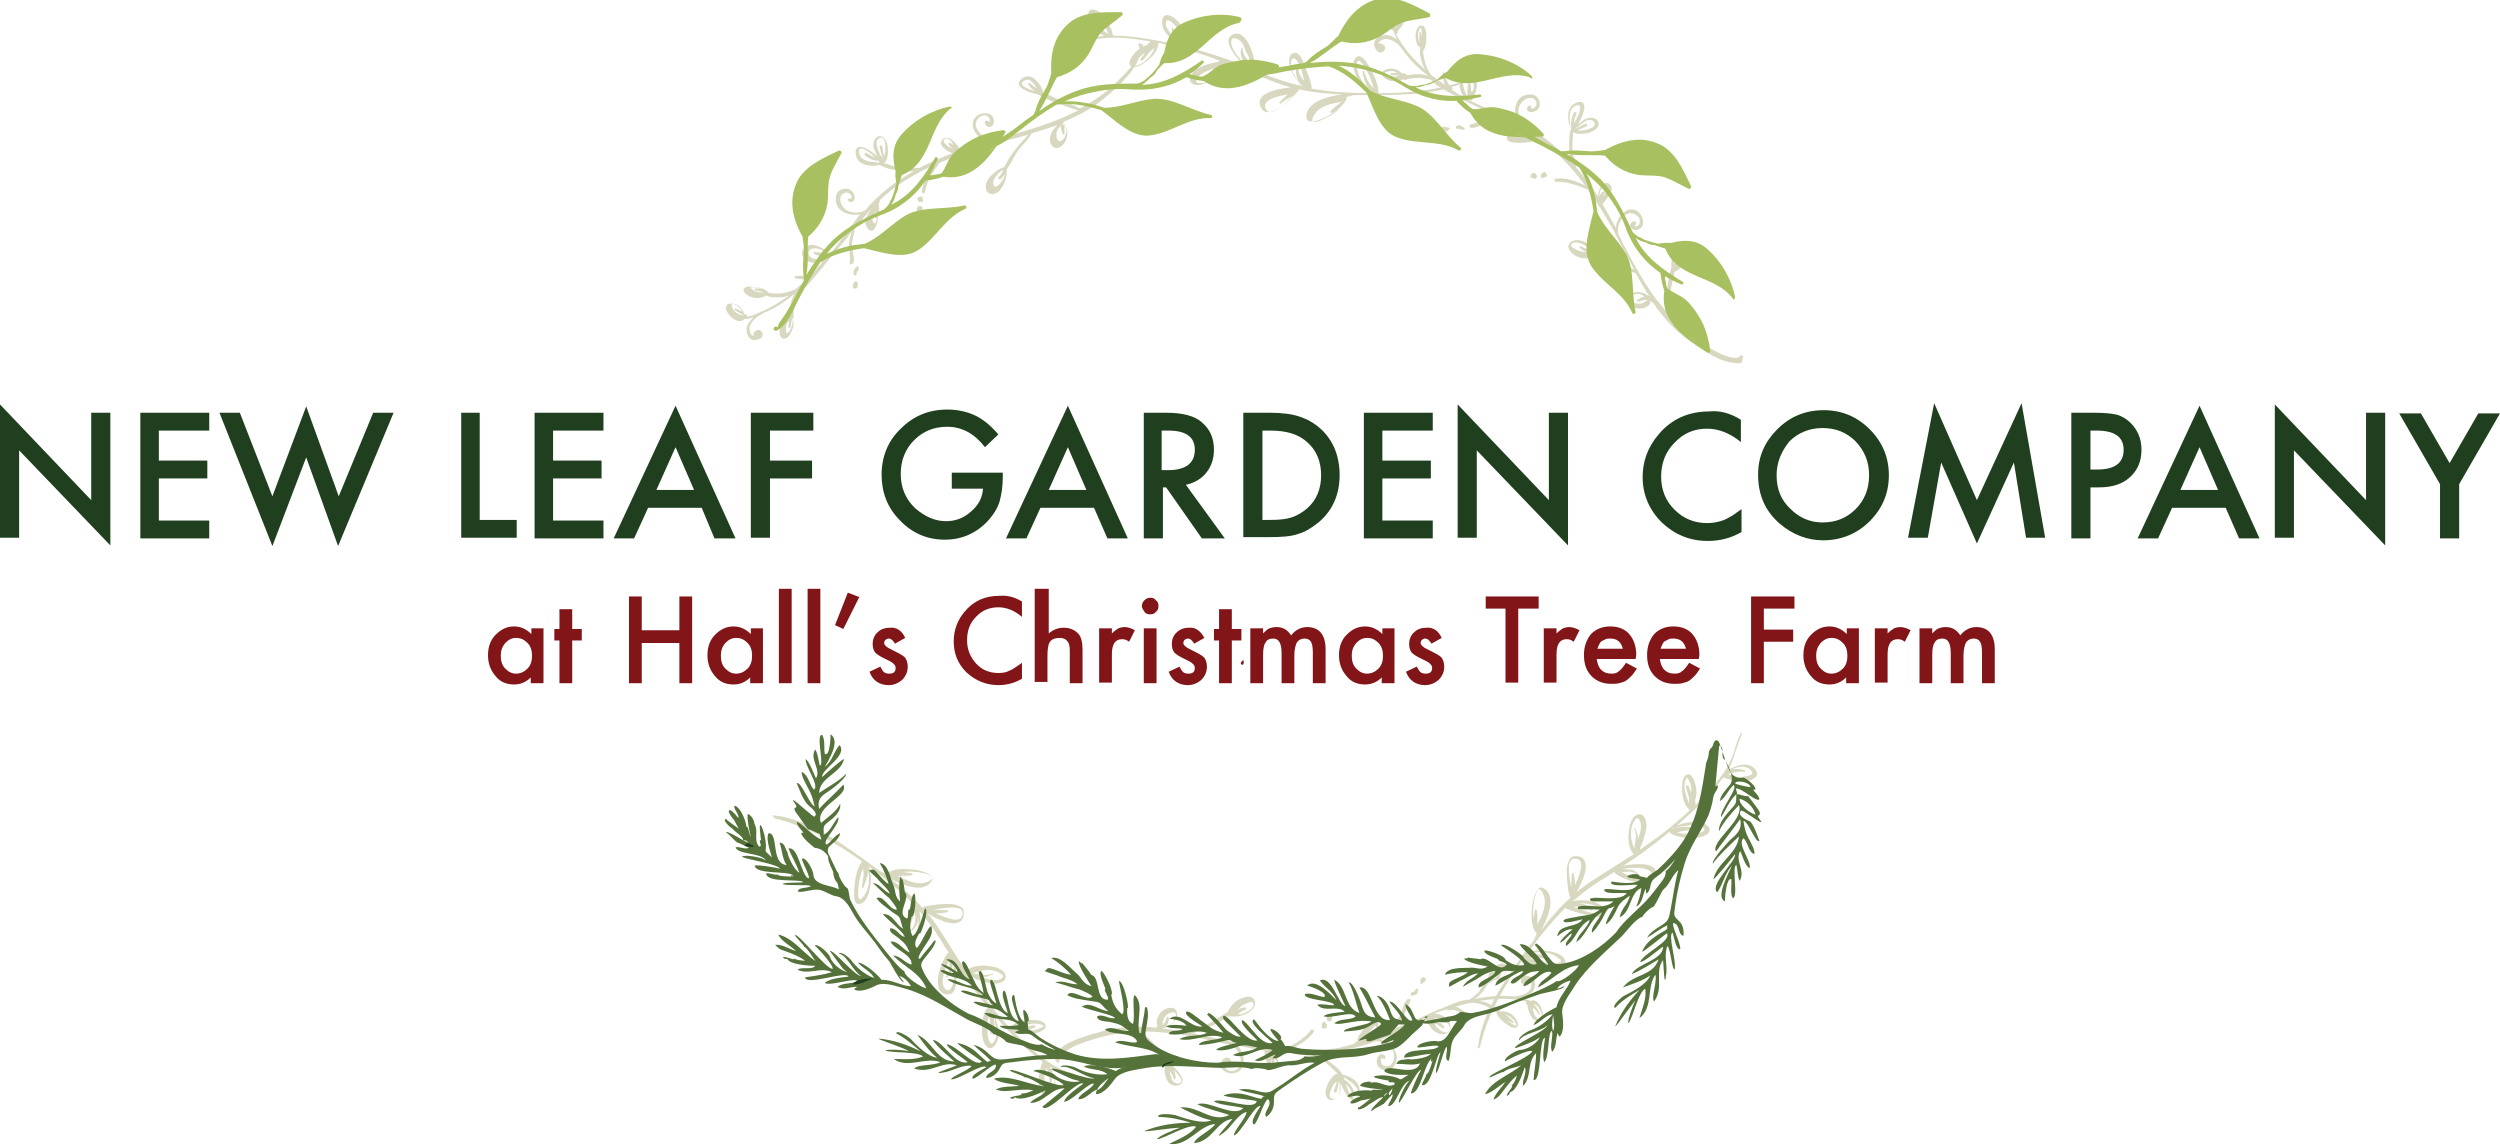 <?xml version="1.0" encoding="utf-8"?>
<!-- Generator: Adobe Illustrator 22.1.0, SVG Export Plug-In . SVG Version: 6.00 Build 0)  -->
<svg version="1.1" id="Layer_1" xmlns="http://www.w3.org/2000/svg" xmlns:xlink="http://www.w3.org/1999/xlink" x="0px" y="0px"
	 viewBox="0 0 391.9 179.6" enable-background="new 0 0 391.9 179.6" xml:space="preserve">
<path fill="#811517" d="M194.7,94.4"/>
<path fill="#811517" d="M194.5,103.9c0.1-0.2,0.3-0.3,0.4-0.5c0,0.3,0.2,0.6-0.1,0.8C194.7,104.3,194.5,104.1,194.5,103.9z"/>
<g>
	<path fill="#D8D8C0" d="M121.5,128.3c5.1,1.3,9.4,3.7,13.6,6.7c0,0,0,0,0,0.1c-0.9,1.2-1.1,3-1.2,4.5c0,0.6-0.2,2.2,0.8,2.1
		c1.3-0.1,1.7-2.3,1.8-3.3c0.1-0.8,0-1.8-0.3-2.6c0.1,0.1,0.1,0.1,0.2,0.2c2.5,1.8,4.7,3.6,6.7,5.7c0,0,0,0.1-0.1,0.1
		c0,0-0.1,0.1-0.1,0.2c-0.4,1-0.7,2-0.9,3c-0.2,0.6-0.8,2.4,0.1,2.8c1.1,0.5,1.8-1.2,2-1.9c0.2-0.9,0.3-2.1,0-3.1
		c0.1,0.1,0.1,0.2,0.2,0.2c0,0.1,0.1,0.1,0.1,0.2c1.4,1.6,2.6,3.3,3.7,5.2c0.2,0.3,0.4,0.6,0.6,0.9c-1.2,1.1-3,6.4-0.2,6.6
		c1.7,0.1,1.6-3,1.2-5.1c1.6,2.5,3.3,4.9,5.2,7.2c-0.6,0.3-0.9,1.8-0.9,2.2c-0.1,1.1-0.2,2.9,0.6,3.8c0.9,1,1.8-0.6,1.9-1.3
		c0.2-1.2-0.2-2.4-0.6-3.5c0.6,0.7,1.3,1.4,1.9,2.1c1.7,1.8,3.5,3.6,5.6,5.1c0,0,0,0.1,0,0.1c0,0,0,0.1,0,0.1c0,0,0,0,0,0
		c-0.3,0.5-0.3,1.2-0.5,1.8c-0.1,0.7-0.1,1.3,0,1.9c0.1,0.6,0.6,1.7,1.4,1.4c1-0.4,1.3-1.5,1.1-2.4c-0.1-0.7-0.4-1.5-0.9-2.1
		c1.9,1,3.9,1.3,5.8,2.2c0.1,0.1,0.2-0.1,0.1-0.2c-0.8-0.4-1.6-0.7-2.4-1c-1.8-0.5-3.3-1.4-4.8-2.5c-1.4-1.1-2.8-2.4-4.1-3.7
		c0.2,0,0.5,0,0.7-0.1c0.6,0.2,1.2,0.3,1.8,0.2c0.5,0,2.5-0.5,2.3-1.3c-0.1-0.8-1.3-0.9-1.9-0.9c-1.2-0.1-2.9,0.2-3.7,1.2
		c-0.6-0.6-1.2-1.3-1.7-1.9c-1.7-1.9-3.1-3.9-4.5-6c0.1,0,0.2,0,0.3,0c1,0.5,2.1,0.8,3.1,1c0.7,0.1,2.5-0.2,2.1-1.4
		c-0.4-1.1-2-1.3-2.9-1.4c-1-0.1-2.5,0-3.3,0.8c-1.5-2.3-2.9-4.6-4.4-6.9c-0.5-0.7-1-1.5-1.6-2.1c0,0,0,0,0,0c2,1.2,5.6,2.8,5.7-0.1
		c0.1-1.2-1.7-1.4-2.5-1.4c-0.9,0-1.8,0.1-2.6,0.2c-0.4,0.1-1,0.1-1.4,0.4c-1.5-1.7-3.2-3.2-5.1-4.6c2.2,1.2,5.5,2.4,6.6,0.3
		c0.9-1.5-5.8-2.6-7.1-1c-0.3-0.1-0.7-0.3-1-0.4c0,0,0,0,0,0c-0.9-0.6-1.7-1.3-2.6-1.9c-4.2-3-9-6.4-14.2-6.9
		C121.2,127.7,121.1,128.2,121.5,128.3z M164.3,167.9c0.2,0.6,0.3,1.3,0.2,2c0,0.1,0.1,0.1,0.2,0.1c0.3-0.7,0.3-1.3,0.2-2.1
		c0.5,1.1,0.7,2.3-0.3,3.1c-0.8,0.6-0.9-1.7-0.9-2c0-0.5,0.3-1.1,0.4-1.7C164.1,167.5,164.2,167.7,164.3,167.9z M161.6,160.5
		c0.4-0.1,0.8,0,1.2,0c0.2,0,0.4,0.1,0.6,0.2c0.5,0.2-0.2,0.4-0.4,0.5c-0.6,0.3-1.3,0.4-1.9,0.3c0.4-0.1,0.7-0.3,1.1-0.4
		c0.2-0.1,0.1-0.4-0.1-0.4c-0.5,0.1-1,0.2-1.5,0.4c-0.4,0.1-0.8,0.1-1.2,0.1C160.1,160.9,160.7,160.6,161.6,160.5z M155.9,160.6
		c0-0.4-0.1-0.8-0.1-1.3c0-0.3-0.1-0.6-0.2-0.8c0,0,0,0,0,0c0,0,0.1,0.1,0.1,0.1c0.2,0.8,0.3,1.7,0.4,2.5c0.1,0.5,0.1,1,0,1.6
		c-0.1,0.3-0.5,1.3-0.9,0.7c-0.5-0.7-0.4-2-0.4-2.8c0-0.5,0.1-0.9,0.2-1.3c0.1,0.3,0.2,0.6,0.2,0.9c0.1,0.5,0.3,1.4,0,1.8
		c0,0.1,0.1,0.2,0.1,0.1C155.9,161.8,155.9,161.2,155.9,160.6z M157.1,152.8c0.5,0.4-0.4,0.8-0.7,0.8c-0.6,0.1-1.2,0-1.8-0.2
		c-0.2-0.1-0.5-0.1-0.7-0.2c0.6,0,1.2-0.2,1.8-0.5c0.1,0,0-0.2-0.1-0.1c-1,0.5-2,0.1-3.1,0C154,151.9,155.9,151.8,157.1,152.8z
		 M148.8,150.5c0,0.1,0,0.2,0,0.3c0.1,0.8,0.1,1.7-0.5,2.3c-0.1,0.1,0,0.2,0.1,0.1c0.6-0.4,0.8-0.9,0.9-1.6c0-0.3,0.1-0.6,0.1-1
		c0,0.3,0.1,0.7,0.1,1c0.1,1,0.2,2.5-0.5,3.4c-0.6,0.7-1.2-0.4-1.2-0.8c-0.1-0.6,0.1-1.2,0.2-1.8
		C148.2,151.8,148.5,151.1,148.8,150.5z M150.9,143.2c-0.1,1.7-2.3,0.8-4.2,0c0.6,0,1.2-0.1,1.8-0.2c0.2,0,0.2-0.3,0-0.3
		c-0.7,0-1.5-0.1-2.2-0.1C148.1,142.3,151,141.8,150.9,143.2z M143.5,143.9c0,0.7-0.2,1.4-0.7,1.9c-0.1,0.1,0,0.2,0.1,0.1
		c0.7-0.4,1.1-1.4,1.1-2.3c0,0.6,0,1.1-0.1,1.6c-0.1,0.7-0.3,1.4-0.8,1.8c-0.5,0.5-0.8,0.1-0.7-0.5c0.1-1.2,0.6-2.3,1-3.5
		C143.4,143.4,143.5,143.6,143.5,143.9z M141.2,137.3c0.6,0,1.1,0,1.7-0.1c0.2,0,0.2-0.3,0-0.3c-0.4-0.1-0.8-0.1-1.2-0.2
		c0.6-0.1,1.2-0.1,1.9,0c0.4,0,0.9,0.1,1.3,0.2c0.4,0.1,0.7,0.2,1.1,0.4c0.8,0.5-1,1.1-1.1,1.1c-1.5,0.3-2.9-0.5-4.2-1.1
		C140.8,137.4,141,137.3,141.2,137.3z M135.3,136.1c0,0.3,0.1,0.6,0.1,0.9c-0.1,0.7-0.2,1.4-0.3,2.1c0,0.1,0.2,0.2,0.2,0.1
		c0.3-0.7,0.7-1.7,0.8-2.7c0.3,1.4,0.1,3.1-0.8,4.1c-1,1.3-0.8-1.1-0.7-1.7C134.7,138,134.9,137,135.3,136.1z"/>
	<g>
		<path fill="#D8D8C0" d="M165.6,166.3c0,0,0,0.1,0,0.1c0,0.3,0.5,0.2,0.5-0.1c0-0.3,0.1-0.5,0.2-0.8c0.5-0.6,1.2-1,1.9-1.4
			c0.8-0.4,1.7-0.7,2.3-0.9c0.4-0.1,0.9-0.3,1.3-0.4c2.3-0.7,4.6-1,6.9-1c0,0,0,0,0,0c0.8,1.1,1.7,2,2.5,3c0.5,0.6,0.9,1.4,1.5,1.9
			c-0.3,0.7-0.1,1.7,0.1,2.3c0.3,0.9,1.1,1.4,2,1.1c1.5-0.5-0.3-2.5-1.3-3.3c0,0,0,0,0,0c-1.2-1.9-2.9-3.5-4.5-5.1
			c0.8,0,1.7,0,2.6,0.1c3.1,0.2,6.1,0.8,9.1,1.5c0.6,0.1,1.2,0.3,1.8,0.4c0,0,0,0,0,0c1.3,0.3,2.1,1.6,2,2.9c0,0.8-0.7,1.3-1.5,1.3
			c-0.4,0-0.8-0.2-0.9-0.6c-0.2-0.4,0.3-1.1,0.3-0.6c0,0.3,0.6,0.3,0.6,0c0.1-1.1-1.1-1.2-1.5-0.3c-0.6,1.3,1,2.1,2.1,1.8
			c1.9-0.4,1.6-3.1,0.4-4.3c1.4,0.3,2.8,0.6,4.2,0.8c0.1,0.8,0.2,1.7,0.7,2.4c0.3,0.5,1.2,0.7,1.5,0c0.2-0.5-0.3-1.7-0.9-2.3
			c1.9,0.2,3.7,0.3,5.6,0.3c0.9,0.4,1.8,0.8,2.6,1.4c0.7,0.5,1.3,1.2,2,1.8c-0.7,0.1-1.2,1-1.5,1.5c-0.3,0.6-0.7,1.8-0.1,2.4
			c0.6,0.6,1.5,0,1.8-0.6c0.3-0.5,0.3-1.2,0.2-1.9c0.2,0.5,0.4,0.9,0.6,1.3c0.3,0.5,0.8,1.5,1.5,1.4c0.8,0,1-1.3,0.9-1.9
			c-0.3-1.1-1.5-1.8-2.5-2c-0.1,0-0.1,0-0.1,0.1c0,0,0,0,0-0.1c-0.5-0.9-1.6-1.7-2.4-2.3c-0.6-0.4-1.3-0.8-2.1-1.1
			c3.3-0.1,6.6-0.7,9.7-1.9c1.2,0.1,2.5,0.7,2.8,2c0.2,0.9-0.3,2.2-1.4,1.9c-0.5-0.1-0.7-0.6-0.6-1.1c0.1-0.3,0.2-0.1,0.4,0
			c0.2,0.1,0.3-0.1,0.3-0.2c0-0.3-0.4-0.7-0.8-0.5c-0.4,0.2-0.6,0.6-0.6,1.1c0,1.2,1.7,1.9,2.5,1c1.6-1.7,0-3.9-1.9-4.4
			c0,0,0,0,0.1,0c2.5-1.1,4.9-2.5,7.4-3.6c0,0,0.1,0,0.1,0c0,0,0,0-0.1,0c0,0-0.1,0-0.2,0c-0.1,0-0.2,0.1-0.2,0.2
			c-0.1,0.4,0.4,0.9,0.6,1.2c0.2,0.4,0.6,0.8,1,1c0.6,0.4,1.7,0.5,2.1-0.2c0.5-0.8-0.1-1.7-0.8-2.2c-0.4-0.3-1-0.5-1.6-0.5
			c0,0,0,0,0,0c0.2-0.1,0.3-0.1,0.5-0.2c0.4-0.1,0.8-0.3,1.3-0.4c0,0,0,0,0,0c0,0,0,0,0,0c0.1,0,0.1-0.1,0.2-0.1
			c0,0.1,0.2,0.2,0.3,0.2c0.5-0.1,0.9-0.1,1.4,0.1c0.4,0.1,0.8,0.4,1.2,0.5c0.1,0.1,0.2-0.1,0.1-0.2c-0.4-0.4-1-0.8-1.6-1
			c0.8-0.2,1.6-0.5,2.5-0.6c0.8,0,1.5,0.2,2.2,0.5c0.4,0.2,0.8,0.4,1.2,0.6c0.2,0.1,0.3,0.3,0.5,0.4c0,0,0,0.1,0,0.1
			c0.2,0.7,0.9,1.3,1.5,1.7c0.4,0.3,1.2,0.9,1.7,0.5c0.5-0.4-0.2-1.4-0.5-1.7c-0.4-0.4-1.4-1-2.1-0.7c-0.3-0.6-1.3-1-1.9-1.3
			c-0.4-0.2-0.9-0.3-1.4-0.4c2.5-0.4,5-0.5,7.4,0.1c-0.2,0.1-0.2,0.3,0,0.4c0,0,0,0,0.1,0c0.1,0.8,0.3,1.5,0.8,2.2
			c0.4,0.4,1.1,0.8,1.5,0.1c0.5-0.9-0.5-3.4-1.8-2.8c-0.5-0.2-1-0.3-1.5-0.5c0.6-0.1,1.2-0.4,1.7-0.8c0.6-0.5,0.8-1.8,0.1-2.3
			c-0.5-0.4-1.7-0.6-1.8,0.3c-0.1,0.8,0.8,1,1.3,0.5c0.1-0.1,0.1-0.2,0.1-0.4c0.3,0.2,0.3,0.7,0.2,1.1c-0.3,1.1-2,1.4-2.9,1.4
			c0,0-0.1,0-0.1,0c-1.9-0.2-3.9,0-5.9,0.4c1-0.5,1.7-1.6,2.2-2.5c0,0.1,0.1,0.1,0.2,0c0.2-0.1,0.3-0.2,0.5-0.4
			c0.3-0.1,0.6-0.1,0.9-0.2c0.5-0.2,0.8-0.6,1.1-1c0.2-0.4,0.4-1.2-0.2-1.4c-0.5-0.2-1.2,0.2-1.5,0.5c-0.5,0.4-1,1-1,1.7
			c-0.1,0-0.2,0-0.3,0.2c-0.3,0.7-0.7,1.3-1.1,1.9c-0.4,0.5-1,0.9-1.5,1.3c-1.4,0-3,0.8-4.2,1.3c-1.3,0.5-2.6,1.1-3.9,1.7
			c-1.3,0.5-2.5,1-3.8,1.6c0.5-0.5,1.1-1,1.4-1.7c0.3-0.5,0.4-1,0.6-1.5c0.2-0.4,0.4-0.8,0.6-1.2c0.1-0.2-0.2-0.4-0.4-0.3
			c-0.6,0.4-0.8,1.5-1,2.1c-0.4,1.1-1.2,1.7-1.8,2.7c0,0,0,0,0,0c-1.2,0.5-2.5,1.1-3.8,1.6c0.3-0.1,0.5-0.3,0.8-0.5
			c0.7-0.5,1.4-1.2,1.1-2.1c-0.5-1.7-2.5,1.2-2.8,1.7c-0.1,0.1-0.5,0.7-0.4,1.1c-0.1,0.1-0.3,0.2-0.4,0.2c-0.1,0-0.1,0.1,0,0.2
			c0,0,0,0,0,0c-0.7,0.2-1.5,0.4-2.2,0.6c-2.6,0.5-5.4,0.6-8.1,0.4c1.4-0.7,2.9-1.5,3.8-2.8c0.2-0.3-0.2-0.6-0.4-0.3
			c-1.1,1.4-2.6,2.2-4.2,3c-2.4-0.2-4.7-0.5-7-0.9c-2.4-0.5-4.9-1.1-7.3-1.6c2-0.7,3.9-1.5,5.6-2.7c0.1,0.1,0.2,0.1,0.3,0
			c0.8,0.2,1.9-0.1,2.5-0.4c0.7-0.3,1.6-1.2,1.3-2c-0.3-0.9-1.4-0.7-2.1-0.4c-0.9,0.3-1.8,1.3-2.2,2.2c-1.2,0.6-2.2,1.5-3.4,2
			c-0.9,0.4-1.9,0.6-2.6,1.2c-1.4-0.3-2.8-0.5-4.2-0.7c0.8-0.1,1.6-0.6,2-1.2c0.4-0.5,0.5-1.5-0.1-1.9c-0.6-0.3-1.3,0-1.8,0.3
			c-0.6,0.4-1.2,1.5-0.9,2.3c0.1,0.1,0.2,0.2,0.3,0.1c0,0,0,0,0,0c-0.1,0-0.2,0-0.3,0.1c-0.1,0-0.1,0.1-0.1,0.2
			c-2.7-0.3-5.4-0.2-8.2,0.5c-1.4,0.4-5,1.2-6.8,2.7c-0.5,0.4-0.9,0.8-1.2,1.3C165.3,166.1,165.5,166.3,165.6,166.3z M183.4,167.9
			C183.4,167.9,183.5,167.9,183.4,167.9c0.3,0.4,0.5,0.8,0.6,1.2c0,0.2,0.3,0.1,0.3-0.1c0-0.5-0.1-0.9-0.3-1.3c0,0,0-0.1-0.1-0.1
			c0.7,0.7,1.6,1.7,1.2,2.1c-0.2,0.2-0.7,0.2-1,0c-0.3-0.2-0.5-0.6-0.5-0.9C183.4,168.5,183.4,168.2,183.4,167.9z M210,170.9
			c0,0.4-0.1,0.7-0.3,1c-0.2,0.3-0.8,0.5-1.1,0.2c-0.4-0.4,0.1-1.4,0.3-1.8c0.2-0.4,0.4-0.6,0.7-0.8c-0.2,0.5-0.3,1-0.5,1.5
			c-0.1,0.2,0.3,0.4,0.4,0.2c0.2-0.6,0.3-1.2,0.4-1.8c0,0,0,0,0,0C210,169.8,210,170.4,210,170.9z M210.7,168.9
			C210.7,168.9,210.7,168.9,210.7,168.9c0.8,0.5,1.7,1,2.1,1.9c0.2,0.5-0.1,1.9-0.7,1.3c-0.6-0.6-0.9-1.4-1.1-2.2
			c0.3,0.3,0.6,0.7,0.8,1.2c0.1,0.3,0.6,0.1,0.4-0.2c-0.3-0.6-0.8-1.3-1.5-1.7c0-0.1,0-0.1-0.1-0.2C210.6,169,210.7,169,210.7,168.9
			z M237.2,160.1c-0.3-0.3-0.6-0.6-1-0.9c0,0-0.1,0-0.1-0.1c0.4,0.1,0.8,0.4,1.1,0.7c0.2,0.2,0.4,0.5,0.5,0.8c0,0.1,0,0.1,0,0.2
			c0,0,0,0,0,0c-0.4-0.1-0.9-0.4-1.2-0.7c-0.1-0.1-0.2-0.2-0.3-0.3c0.3,0.2,0.5,0.4,0.8,0.5C237.2,160.5,237.4,160.3,237.2,160.1z
			 M240.6,158.2c0.2,0.2,0.4,0.5,0.6,0.8c0.1,0.1,0.3,0,0.2-0.1c-0.2-0.4-0.5-1.1-1-1.5c0,0,0,0,0,0c0,0,0.1,0,0.1,0
			c0.3,0.1,0.6,0.3,0.8,0.7c0.3,0.5,0.5,1.1,0.3,1.6c-0.3,0.6-1-0.5-1.1-0.7c-0.1-0.3-0.2-0.6-0.2-1
			C240.4,158.1,240.5,158.1,240.6,158.2z M234.5,152.8c0.3-0.4,0.7-0.8,1.2-0.9c0.5-0.1,0.3,0.3,0.2,0.6c-0.2,0.5-0.6,0.8-1.1,1
			c0.2-0.2,0.4-0.5,0.5-0.8c0.1-0.2-0.1-0.4-0.3-0.2c-0.2,0.3-0.4,0.5-0.6,0.8c-0.1,0.1-0.1,0.1-0.2,0.2
			C234.3,153.2,234.3,153,234.5,152.8z M226,159.9c0.4,0.1,0.7,0.3,1,0.6c0.3,0.3,0.4,0.9,0.1,1.2c-0.6,0.5-1.5-0.3-1.9-0.7
			c-0.1-0.1-0.2-0.3-0.3-0.6c0.1,0.1,0.3,0.1,0.4,0.2c0.3,0.2,0.6,0.4,0.9,0.6c0.1,0.1,0.3-0.1,0.2-0.2c-0.4-0.6-1-1.2-1.7-1.5
			C225.2,159.7,225.6,159.7,226,159.9z M214.7,161.7c0.3-0.3,0.6-0.7,0.9-0.9c0.2-0.1,0.1,0.2,0.2,0.3c0,0.3-0.2,0.6-0.4,0.8
			c-0.2,0.2-0.5,0.5-0.7,0.6c0.2-0.3,0.4-0.5,0.6-0.8c0.1-0.2-0.1-0.3-0.2-0.2c-0.3,0.3-0.6,0.5-0.8,0.8
			C214.4,162.1,214.6,161.9,214.7,161.7z M199.4,166.5c0,0.1,0.2,0.1,0.3,0c0.2-0.3,0-0.7-0.2-1c0.5,0.5,0.9,1.3,0.8,1.8
			c-0.1,0.2-0.4,0.2-0.6,0.1c-0.3-0.2-0.4-0.6-0.4-0.8c0-0.2-0.1-0.3-0.1-0.5C199.2,166.1,199.3,166.3,199.4,166.5z M195.1,157.9
			c-0.4,0.1-0.8,0.2-1.1,0.4c0.2-0.2,0.4-0.4,0.6-0.6c0.3-0.2,1.9-1.1,1.9-0.3c0,0.8-1.1,1.3-1.7,1.5c-0.2,0.1-0.5,0.1-0.8,0.1
			c0.4-0.3,0.8-0.6,1.2-0.7C195.4,158.2,195.4,157.9,195.1,157.9z M182.9,159.5c-0.1,0.5-0.4,0.9-0.7,1.3c0.1-0.2,0-0.4,0.1-0.7
			c0.1-0.3,0.2-0.6,0.4-0.8c0.3-0.4,0.8-0.6,1.3-0.6c0.6,0.1,0.3,1,0.1,1.3c-0.3,0.5-0.7,0.7-1.2,0.8c0.2-0.4,0.4-0.9,0.3-1.3
			C183.2,159.4,182.9,159.4,182.9,159.5z"/>
		<path fill="#D8D8C0" d="M207.2,161c0,0.2,0.3,0.3,0.4,0.2c0,0,0.1,0,0.1,0c0.2,0.1,0.4-0.2,0.2-0.3c0,0,0,0,0,0c0,0,0-0.1,0.1-0.1
			c0.1-0.2,0-0.3-0.2-0.4c0,0,0,0,0,0c0-0.3-0.4-0.3-0.5,0c0,0.1-0.1,0.3-0.1,0.4C207.2,160.9,207.2,160.9,207.2,161
			C207.2,161,207.2,161,207.2,161z"/>
		<path fill="#D8D8C0" d="M208,159.7c0,0.2,0.1,0.3,0.2,0.4c0,0,0.1,0,0.1,0c0.1,0,0.1,0,0.2,0c0.1,0,0.2-0.1,0.3-0.2c0,0,0,0,0-0.1
			c0,0,0,0,0,0c0-0.1,0-0.3,0-0.4c0-0.3-0.5-0.4-0.6-0.1c0,0,0,0,0,0C208.1,159.4,207.9,159.5,208,159.7z"/>
		<path fill="#D8D8C0" d="M221.4,156.1c0.2-0.1,0.4-0.1,0.6-0.2c0,0,0.1-0.1,0.1-0.1c0.1,0,0.1,0,0.1-0.1c0,0,0,0,0,0
			c0-0.1,0-0.1,0-0.2c0,0,0,0,0,0c0,0,0.1-0.1,0.1-0.1c0.2-0.3-0.2-0.6-0.4-0.3c-0.1,0.1-0.1,0.2-0.2,0.3c0,0-0.1,0.1-0.1,0.1
			c-0.1,0-0.1,0-0.2,0c-0.2,0.1-0.2,0.2-0.3,0.4C221.1,155.9,221.2,156.1,221.4,156.1z"/>
		<path fill="#D8D8C0" d="M222.9,154.2c0.1-0.1,0.1-0.1,0.2-0.2c0.1,0,0.1,0,0.2-0.1c0,0,0.1-0.1,0.1-0.1c0,0,0,0,0,0c0,0,0,0,0,0
			c0.2-0.2,0.2-0.5-0.1-0.5c-0.1-0.1-0.3-0.2-0.4,0c-0.1,0.1-0.2,0.2-0.2,0.3c0,0,0,0,0,0l0,0c-0.1,0.1-0.1,0.2,0,0.3
			c0,0.1,0,0.1,0,0.2C222.5,154.1,222.7,154.3,222.9,154.2z"/>
	</g>
	<path fill="#D8D8C0" d="M232,164.1c1.2-5.1,3.7-9.4,6.7-13.7c0,0,0,0,0.1,0c1.2,0.9,3,1.1,4.5,1.2c0.6,0,2.2,0.2,2.1-0.8
		c-0.1-1.3-2.3-1.7-3.3-1.8c-0.8-0.1-1.8,0-2.6,0.3c0.1-0.1,0.1-0.1,0.2-0.2c1.8-2.5,3.6-4.7,5.7-6.8c0,0,0.1,0,0.1,0.1
		c0,0,0.1,0.1,0.2,0.1c1,0.4,2,0.7,3,0.9c0.6,0.2,2.4,0.7,2.8-0.1c0.5-1.1-1.2-1.8-1.9-2c-0.9-0.2-2.1-0.3-3.1,0
		c0.1-0.1,0.2-0.1,0.2-0.2c0.1,0,0.1-0.1,0.2-0.1c1.6-1.4,3.3-2.6,5.2-3.7c0.3-0.2,0.6-0.4,0.9-0.6c1.1,1.2,6.4,3,6.6,0.2
		c0.1-1.7-3-1.6-5.1-1.2c2.5-1.6,4.9-3.4,7.2-5.3c0.3,0.6,1.8,0.8,2.2,0.9c1.1,0.1,2.9,0.2,3.8-0.6c1-0.9-0.6-1.8-1.3-1.9
		c-1.2-0.1-2.4,0.2-3.5,0.6c0.7-0.6,1.4-1.3,2.1-1.9c1.8-1.7,3.6-3.5,5.1-5.6c0,0,0.1,0,0.1,0c0,0,0.1,0,0.1,0c0,0,0,0,0,0
		c0.5,0.3,1.2,0.3,1.8,0.5c0.7,0.1,1.3,0.1,1.9,0c0.6-0.1,1.7-0.6,1.4-1.4c-0.4-0.9-1.5-1.3-2.4-1.1c-0.7,0.1-1.5,0.4-2.1,0.9
		c1-1.9,1.3-3.9,2.2-5.8c0.1-0.1-0.1-0.2-0.2-0.1c-0.4,0.8-0.7,1.6-0.9,2.4c-0.5,1.8-1.3,3.3-2.5,4.8c-1.1,1.4-2.4,2.8-3.7,4.1
		c0-0.2,0-0.5-0.1-0.7c0.2-0.6,0.3-1.2,0.2-1.8c0-0.5-0.5-2.5-1.3-2.3c-0.8,0.1-0.9,1.3-0.9,1.9c-0.1,1.2,0.2,2.9,1.2,3.7
		c-0.6,0.6-1.3,1.2-1.9,1.7c-1.9,1.7-3.9,3.1-5.9,4.5c0-0.1,0-0.2,0-0.3c0.5-1,0.8-2.1,1-3.1c0.1-0.7-0.2-2.5-1.4-2.1
		c-1.1,0.4-1.3,2-1.4,2.9c-0.1,1,0,2.5,0.8,3.3c-2.3,1.5-4.6,2.9-6.9,4.4c-0.7,0.5-1.4,1-2.1,1.6c0,0,0,0,0,0c1.2-2,2.7-5.6-0.1-5.7
		c-1.2-0.1-1.4,1.7-1.4,2.5c0,0.9,0.1,1.8,0.2,2.6c0.1,0.4,0.1,1,0.4,1.4c-1.7,1.5-3.2,3.3-4.6,5.1c1.2-2.2,2.4-5.5,0.3-6.6
		c-1.6-0.9-2.6,5.8-1,7.1c-0.1,0.3-0.3,0.7-0.4,1c0,0,0,0,0,0c-0.6,0.9-1.3,1.7-1.9,2.6c-3,4.2-6.3,9-6.9,14.2
		C231.4,164.4,231.9,164.4,232,164.1z M271.5,121.2c0.6-0.2,1.3-0.3,2-0.2c0.1,0,0.1-0.1,0.1-0.2c-0.7-0.3-1.3-0.3-2.1-0.2
		c1.1-0.5,2.3-0.7,3.1,0.3c0.6,0.8-1.7,0.9-2,0.9c-0.5,0-1.1-0.3-1.7-0.4C271.1,121.3,271.3,121.2,271.5,121.2z M264.1,123.9
		c-0.1-0.4,0-0.8,0-1.2c0-0.2,0.1-0.4,0.2-0.6c0.2-0.5,0.4,0.2,0.5,0.3c0.3,0.6,0.4,1.3,0.3,1.9c-0.1-0.4-0.3-0.7-0.4-1.1
		c-0.1-0.2-0.4-0.1-0.4,0.1c0.1,0.5,0.2,1,0.4,1.5c0.1,0.4,0.1,0.8,0.1,1.2C264.6,125.4,264.3,124.8,264.1,123.9z M264.2,129.6
		c-0.4,0-0.8,0.1-1.3,0.1c-0.3,0-0.6,0.1-0.8,0.2c0,0,0,0,0,0c0,0,0.1-0.1,0.1-0.1c0.8-0.2,1.7-0.3,2.5-0.4c0.5-0.1,1-0.1,1.6,0
		c0.3,0,1.3,0.5,0.7,0.9c-0.7,0.5-2,0.4-2.8,0.4c-0.5,0-0.9-0.1-1.3-0.2c0.3-0.1,0.6-0.2,0.9-0.2c0.5-0.1,1.4-0.3,1.8,0
		c0.1,0,0.2-0.1,0.1-0.1C265.4,129.6,264.8,129.6,264.2,129.6z M256.4,128.4c0.4-0.5,0.8,0.4,0.8,0.7c0.1,0.6,0,1.2-0.2,1.8
		c-0.1,0.2-0.1,0.5-0.2,0.7c0-0.6-0.2-1.2-0.5-1.8c0-0.1-0.2,0-0.1,0.1c0.5,1,0.1,2,0,3.1C255.5,131.6,255.4,129.6,256.4,128.4z
		 M254.2,136.7c0.1,0,0.2,0,0.3,0c0.8-0.1,1.7-0.1,2.3,0.5c0.1,0.1,0.2,0,0.1-0.1c-0.4-0.5-0.9-0.8-1.6-0.8c-0.3,0-0.6-0.1-1-0.1
		c0.3,0,0.7-0.1,1-0.1c1-0.1,2.5-0.2,3.4,0.5c0.7,0.6-0.4,1.2-0.8,1.2c-0.6,0.1-1.2-0.1-1.8-0.2
		C255.5,137.3,254.8,137.1,254.2,136.7z M246.9,134.6c1.7,0.1,0.8,2.3,0,4.2c0-0.6-0.1-1.2-0.2-1.8c0-0.2-0.3-0.2-0.3,0
		c0,0.7-0.1,1.5-0.1,2.2C246,137.4,245.4,134.6,246.9,134.6z M247.6,142.1c0.7,0,1.4,0.2,1.9,0.7c0.1,0.1,0.2,0,0.1-0.1
		c-0.4-0.7-1.4-1.1-2.3-1.1c0.6,0,1.1,0,1.6,0.1c0.7,0.1,1.4,0.3,1.8,0.8c0.5,0.5,0.1,0.8-0.5,0.7c-1.2-0.1-2.3-0.6-3.5-1
		C247.1,142.1,247.3,142.1,247.6,142.1z M241,144.4c0-0.6,0-1.1-0.1-1.7c0-0.2-0.3-0.2-0.3,0c-0.1,0.4-0.1,0.8-0.2,1.2
		c-0.1-0.6-0.1-1.2,0-1.9c0-0.4,0.1-0.9,0.2-1.3c0.1-0.4,0.2-0.7,0.4-1.1c0.5-0.8,1.1,1,1.1,1.1c0.3,1.5-0.4,2.9-1.1,4.2
		C241,144.8,241,144.6,241,144.4z M239.8,150.2c0.3,0,0.6-0.1,0.9-0.1c0.7,0,1.4,0.2,2.1,0.3c0.1,0,0.2-0.2,0.1-0.2
		c-0.7-0.3-1.7-0.7-2.7-0.8c1.4-0.3,3.1-0.1,4.1,0.8c1.3,1-1.1,0.8-1.7,0.7C241.7,150.9,240.7,150.7,239.8,150.2z"/>
	<path fill="#547239" d="M179.8,166.5c-1.4,0.7-3.5,0.4-4.9,1.4c-1-0.5-4-1.3-5-0.7c1.1,0.6,2.7,0.3,3.7,1.2c-1.6,0.2-3.4-0.2-4.9-1
		c-0.3-0.2-2.4-0.7-2.4-0.1c1.2-0.5,3.9,1.7,5.3,1.7c-0.8,0.5-6.7-2-6.8-1.4c0,0.1,3.3,1.6,3.4,1.6c0,0,0.9,0.2,1.1,0.3
		c-1.2,0.3-2.9-0.1-4-1c-0.1-0.3-2.7-1.2-3.3-0.6c1,0.2,4.7,1.7,4.7,2.2c-1.2,0.4-8.2-2.9-8.4-2.3c0.2,0.3,2.5,0.9,2.3,1.1
		c0.5-0.2,2.6,1.2,3.1,1.4c-2.6-0.3-5.5-1.9-7.9-1.2c0.9,0.7,2.9,0.8,4,1.1c-1.1,0.2-2.7,0-3.7,0.6c0.7,0.2,1,0.3,2.1,0.2
		c1.2-0.1,2.5-0.3,3.8-0.1c-0.3,0.2-1.2,0.5-1.5,0.5c-0.8,0-0.3,0.2-0.3,0.2c-0.6,0.2-1.4,0.2-1.9,0.5c0.3,0.2,0.6,0.2,0.8-0.1
		c0.9,0.7,3.7-0.5,4.8-1.1c-0.2,0.9-1.9,1.2-2.4,2c2.2,0,3.1-2.3,5.4-2.3c-1.1,1-2.3,1.9-3.5,2.9c0.8,1.3,5.6-4.4,6.4-3.6
		c-0.8,0.6-2.8,1.9-3,2.8c1.2,0,4-3.2,4.7-2.8c-0.6,1-2.1,1.4-2.5,2.4c1.3,0.1,1.9-1.2,3-1.5c-0.1,0.2-0.2,0.4-0.2,0.7
		c1.2,0.1,2.5-1.7,3-2.4c0.9-1.2,3.3-1.4,4.9-1.7c3.7-0.6,7.8-0.1,11.6,0c1.2,0,3.8-0.3,4.9,0.2c0.4-0.3,2.1-0.1,2.4,0.1
		c0.4,0.3,2.7-0.8,3.5-0.7c1.4,0.1,2.6-0.6,4-0.4c-2.1,1.1-3.7,2.5-5.6,3.7c-1.3,0.8-1.5,1.2-3.1,0.8c-1.1-0.3-2.1-0.5-3.2-0.3
		c1.3,0.5,2.8,0.6,4.1,1.1c-0.9-0.1,0.2,0.6-1.3,0.2c-0.6-0.2-1.1-0.3-1.7-0.5c-1.2-0.3-2.4-0.3-3.5,0.1c0.2,0.3,4.4,0.7,5.2,0.9
		c-0.3,1.6-5.2-0.5-6.7,0c0.4,0.6,3.7,0.8,4.6,1.1c-1.5,1.6-5.4-1.3-7.2-0.6c1.6,0.8,3.4,1.1,5,1.7c-2.8,1.3-4.8-1.5-7.7-1.2
		c1.4,0.7,3.5,1.8,4.9,2c-1.4,0.7-4.2-0.3-5.7-0.8c-0.3-0.1-2.9-0.4-2.6,0.3c1.8,0,3.5,0.4,5.1,0.9c-2.7,0-5.1,0.4-7.3,1.3
		c0.1,0.2,4.8-0.6,5.6-0.5c-0.5,0.1-3.7,1.4-3.6,1.8c1.5-0.3,4.8-2.4,6.1-2c-0.8,1.2-2.8,2-4.2,2.7c2.9,0.5,4.6-2.9,7.2-3.1
		c-0.7,1.1-3.2,2.1-3.3,3c2.9-0.3,3.5-3.5,6-3.8c-0.4,0.6-3.6,3.9-1.3,2.1c1.1-0.8,2.1-2.8,3.5-3.2c0.1,0.8-2.3,3.3-1.9,3.7
		c1.1-0.5,3.3-5,4.1-4.6c-0.3,0.5-1.8,2.5-1,2.9c0.7-0.6,1.6-3.9,2.2-4c0.8,1-0.9,2-0.3,2.8c0.8-0.6,1.2-1.4,1.2-2.3
		c0-1.4,0-1.3,1.4-2.3c2-1.4,4-2.7,6.2-3.9c2.5-1.3,4.7-0.5,7.4-1.4c1.3-0.4,3.4-0.4,4.5-1.1c1.3-0.9,1.7-1.6,3-2.7
		c1.5-1.3,0.2-0.3,1.4-1.8c-0.9-0.1,0.7-0.6,0,0s-0.7-0.1-1.3,0.5c-1.6,1.5-1.3,2.2-3.4,3c-4.3,1.5-10.3,1.7-14.9,1.3
		c-0.7-0.1-1.9-0.6-2.5-0.4c-0.2-0.2-0.5-1-0.8-1.1c0.6-0.3-0.8-1.6-1.5-1.6c-0.3,0.2,1.1,1.6,1.2,1.9c-1.5-0.2-3.1-2.5-3.8-3.4
		c-1.2,0.4,2.5,3.2,2.9,3.7c-1.9,0.4-3.3-2.6-4.7-3.6c-0.8,0.4,2,2.8,2.3,3.2c-1.6,0.4-4.5-3.8-4.8-3.6c-0.4-0.5-1-0.2-0.2,0.6
		c0.8,0.8,1.6,1.6,2.4,2.4c-0.8,0.1-1.8-0.7-2.3-1.1c-0.4-0.4-2-2.5-2.8-2.6c0,0.1-0.1,0.2-0.2,0.2c0.8,0.9,1.8,1.9,2.6,2.9
		c-1.8-0.4-2.2-1-3.6-2c-0.3-0.2-1.9-1.6-2.2-1.3c-0.6,0.5,2.1,2,2.5,2.3c-1.9,0.3-3.4-2.5-5.2-1.2c0.9,0.1,2.2,0.3,2.7,1.1
		c-1-0.1-2.3-0.3-3.2,0.1c0.8,0.4,1.8,0.2,2.6,0.4c-0.6,0.5-1.9,0-2.2,0.8c2.3,0.4,3.6-0.9,6-0.2c-1.2,0.7-3.1,0.2-4.3,1
		c2.3,0.5,4.5-1.1,6.7-0.3c-0.9,0.6-3.3,0.3-3.7,1.2c1.3,0,2.6-0.3,3.9-0.6c1.6-0.4,0.8,0.1,2.1,0.3c-0.5,0.1-3.3,0.7-3.2,1.1
		c1.2,0.2,2.4-0.2,3.5-0.6c1-0.3,1.9,0,2.9,0.2c-1.1,0.8-2.7,0.5-3.8,1.2c2.1,0.8,4.1-1.6,6.2-0.8c-0.8,0.7-1.8,1.1-2.8,1.6
		c1.1,0.5,2.3-0.7,3.3-0.9c-0.2,0.2-0.4,0.4-0.5,0.6c1.3,0.2,1.5-1.1,3-0.8c1.4,0.3,3.2,0.4,4.6,0.3c-0.8,0.2-1.8,0.3-2.6,0.2
		c-0.4,0.5-1.2,0.7-1.9,0.7c-1.2,0.1-2.2,0.2-3.2,0.3c-2.7,0.2-5.7-0.5-8.5,0c-3.3,0-7.3-0.9-10-2.8c-1.4-1-1.5-1.2-1.2-2.8
		c0.2-1.1,0.4-2,0.1-3.1c-0.1,0-0.2,0-0.3,0c-0.1,1.3-0.5,2.6-0.6,4c-0.7,0.5-0.3-2.8-0.3-3c0.1-1,0.1-2.1-0.7-2.9
		c-0.5,0.1,0.1,3.6-0.3,4.5c-1-0.4-0.9-1.7-0.9-2.5c0.1,0,0.1,0,0.1,0.1c0.2-0.5-0.7-4.4-1.4-4.3c0.1,0.8,1.2,4.9,0.5,5.2
		c-1.2-1-1.5-2-1.7-3c0.5-0.4-0.9-3.3-1.5-3.8c-0.6,0.3,0.5,2.4,0.6,2.9c-0.1,0-0.1,0-0.1-0.1c-0.1,0.5,0.6,1.1,0.5,1.7
		c-2.1,0.2-1.1-3.6-2.7-3.9c0.2,0-1.1-1.5-1.4-1.9c0.1,0.4-0.3-0.2-0.5-0.2c0,0.9,1.6,3.2,2,3.9c-1.3-0.3-1.6-1.4-2.2-1.9
		c-1-0.8-2.7-3-4.1-2.5c1.2,0.7,2.2,1.6,3.1,2.6c-1.1-0.1-2.1-0.7-3.2-1c-0.7-0.2-0.6,0.4-1,0.4c0.4,0.2,2,0.7,2,0.7
		c1.1,0.5,2.5,0.7,3.2,1.4c-1.4,0-2.2-0.7-3.5-0.3c1.3,0.3,2.5,0.8,3.8,1.1c0.1,0,2.4,1,2,1.2c-1.1,0.6-3.2-1.4-3.9-0.3
		c1.1,0.6,2.4,0.7,3.6,0.9c0.9,0.2,1.3,0,1.9,0.7c0.2,0.2,0.7,0.8,1,0.9c-1.4,0-2.8-1.6-4.2-0.7c0.8,0.5,5.1,1.3,5.2,1.8
		c-1,0.2-1.8-0.7-2.8-0.3c-0.1,0.8,1.3,0.8,2,0.9c1.8,0.4,1.7,0.5,3,1.4c-1.3,0.2-2.6-0.9-3.8-0.2c1.3,1,4.3,0.2,5.1,1.9
		c-0.2,0-0.3,0-0.1,0.1c-1.1,0.2-2.4-0.6-3.4,0c2.7,0.9,5.5,0.6,7.7,2.5 M172,170.9c0-0.5,1.3-1.6,1.8-1.9
		C173.2,169.7,172.9,170.5,172,170.9z"/>
	<path fill="#547239" d="M272.9,127.1c0.2-0.3,2.6,1.7,3.2,1.8c0-0.3-0.8-0.9-0.4-1.1c0.5-0.2-0.2-1.1-0.3-1.2
		c-0.2-0.3-1.4-1.9-1.4-1.8c-0.5,0.1-1.2-0.3-1.7-0.3c0-0.3-0.1-0.6-0.2-0.9c1-0.1,3.2,2.2,3.7,1.7c0-0.5-0.7-1.1-1-1.5
		c0.1,0,0.3,0,0.4-0.1c-0.1-0.8-1.9-1.9-1.9-1.8c-1.4,0.3-2.1-0.7-2.5-1.8c-0.5-1.2-0.8-2.5-1.3-3.7c-0.1-0.1-0.1-0.3-0.3-0.3
		c-0.1-0.1-0.3-0.1-0.4,0.1c-0.2,0.2-0.2,0.4-0.3,0.7c-0.1,0.3-0.4,0.4-0.5,0.7c-0.2,0.3-0.1,0.7-0.2,1c-0.1,0.5-0.4,0.9-0.4,1.4
		c-0.6,3.8-1.2,8.1-3.4,11.6c-1.1,1.7-2.5,3.2-4,4.6c-0.4,0.4-1.5,0.9-1.8,1.4c-0.3,0-1-0.3-1.2-0.2c0.2-0.5-1.5-0.5-1.9,0
		c0,0.3,1.7,0.3,2,0.5c-1,0.9-3.5,0.4-4.5,0.3c-0.5,1,3.6,0.4,4.1,0.5c-1,1.5-3.7,0.5-5.2,0.7c-0.3,0.9,3,0.5,3.5,0.6
		c-0.8,1.4-5.2,0.5-5.3,0.8c-0.5-0.1-0.8,0.5,0.2,0.5c1,0,2,0,3,0c-0.5,0.6-1.6,0.8-2.2,0.8c-0.5,0-2.8-0.3-3.4,0.1
		c0.1,0.1,0.1,0.2,0,0.3c1,0.1,2.3,0,3.5,0.1c-1.4,1-2,0.8-3.5,1.1c-0.3,0.1-2.2,0.3-2.2,0.6c-0.1,0.7,2.5-0.1,3-0.2
		c-1,1.5-3.7,0.6-4,2.7c0.6-0.5,1.6-1.3,2.4-1.1c-0.7,0.6-1.6,1.3-2,2.1c0.8-0.3,1.2-1.1,1.9-1.5c0,0.7-1.2,1.3-0.9,2
		c1.7-1.2,1.7-3,3.7-4.1c-0.3,1.3-1.8,2.1-2.1,3.5c1.7-1.2,2.2-3.7,4-4.7c-0.2,1-1.9,2.4-1.5,3.2c0.9-0.9,1.5-2,2-3
		c0.7-1.3,0.6-0.5,1.5-1.2c-0.2,0.4-1.6,2.7-1.3,2.9c0.9-0.7,1.4-1.8,1.8-2.7c0.4-0.8,1.2-1.3,1.9-1.8c-0.2,1.2-1.4,2.1-1.6,3.4
		c1.9-0.9,1.5-3.8,3.4-4.6c-0.1,1-0.4,1.9-0.8,2.9c1-0.4,1-2,1.5-2.8c0,0.3,0,0.5,0.1,0.8c0.9-0.7,0.3-1.8,1.4-2.5
		c1-0.7,2.3-1.9,3.1-2.9c-0.4,0.7-0.9,1.4-1.5,1.9c0.1,0.6-0.3,1.2-0.7,1.7c-0.7,0.9-1.2,1.6-1.8,2.3c-1.6,1.9-3.9,3.5-5.3,5.6
		c-2.1,2.2-5.2,4.3-8,4.8c-1.6,0.3-1.6,0.2-2.6-1c-0.6-0.8-1-1.6-1.9-2.1c-0.1,0.1-0.1,0.1-0.2,0.2c0.8,0.9,1.3,2.1,2.1,3
		c-0.1,0.8-1.9-1.6-2.1-1.7c-0.6-0.7-1.3-1.4-2.3-1.4c-0.2,0.4,2.3,2.3,2.6,3.1c-0.9,0.4-1.7-0.6-2.1-1c0,0,0.1-0.1,0.1,0
		c-0.2-0.4-3.2-2.5-3.6-1.9c0.6,0.4,3.8,2.4,3.6,3.1c-1.4,0.2-2.1-0.3-2.9-0.8c0.1-0.6-2.7-1.6-3.3-1.5c-0.2,0.6,1.9,1.2,2.2,1.4
		c0,0-0.1,0.1-0.1,0c0.3,0.4,1,0.3,1.4,0.8c-1.2,1.6-3-1.6-4.2-0.8c0.1-0.1-1.6-0.2-2-0.3c0.3,0.2-0.4,0.1-0.5,0.2
		c0.5,0.6,3,1.1,3.7,1.2c-1,0.7-1.9,0.1-2.6,0.2c-1.1,0.1-3.6-0.2-4.1,1.1c1.2-0.3,2.4-0.4,3.6-0.4c-0.8,0.7-1.8,0.9-2.6,1.4
		c-0.6,0.4-0.2,0.6-0.4,0.9c0.4-0.1,1.7-0.9,1.7-0.9c1-0.4,2-1.2,2.9-1.2c-0.9,0.9-1.8,1-2.4,2.1c1-0.6,2.1-1.1,3.1-1.8
		c0.1-0.1,2.1-1,2-0.6c-0.3,1.1-2.9,1.3-2.6,2.5c1-0.3,1.9-1.2,2.8-1.8c0.7-0.5,0.8-0.9,1.7-0.8c0.2,0,1,0.1,1.2-0.1
		c-0.9,1-2.8,0.8-3.1,2.4c0.8-0.2,4-2.6,4.4-2.2c-0.5,0.8-1.6,0.8-2,1.7c0.4,0.6,1.3-0.4,1.8-0.8c1.4-1,1.4-0.8,2.7-1
		c-0.7,1-2.2,1.1-2.5,2.4c1.5-0.2,2.9-2.7,4.4-2.2c-0.1,0.1-0.1,0.2,0,0.1c-0.6,0.9-1.8,1.2-2.1,2.3c2.3-1.2,3.8-3.2,6.4-3.5
		c-0.2,0.7-2.8,2.8-3.5,2.5c-1,0.7-2.6,1.4-3.8,1.9c-3.1,1.3-6.4,2.6-9.4,3.1c-0.5,0.1-1.7-0.3-2-0.1c-0.2,0.2-0.4,0.3-0.6,0.4l0,0
		c0,0,0,0,0,0c-0.4,0.2-0.9,0.2-1.3,0.3c-0.1,0-0.2,0-0.3,0.1c-0.2,0-0.4,0-0.6,0.1c-0.9,0.2-1.8,0.3-2.8,0.5c0,0-0.1,0-0.1,0
		c-0.6,0-1.1-0.2-1.3-0.6c-0.4-0.8-0.6-1.7-1.5-2.1c0.1,1,0.8,1.6,1.1,2.5c-0.7,0.8-2.4-3-3.6-2.9c0.6,1,1.7,1.8,2,3
		c-1.1-0.4-1.3-0.1-1.8-1.4c-0.3-1-1-2.4-2.2-2.5c0.9,0.8,1.6,2.5,2.1,3.8c-2.8,0.3-2.7-5.5-4.8-5.1c0.9,1.5,1.7,3.2,2.5,4.7
		c-1.5-0.1-1.8-0.8-2.2-2.1c-0.2-0.6-1.2-3.5-2-3.4c0.7,1,1.2,3.4,1.7,4.8c-2.4-0.8-1.9-4.1-3.9-5.2c-0.2,0.2,1.5,3.6,1.7,4.1
		c-1.1-0.1-2.1-4.9-4-4c0.8,1.1,2.1,1.8,2.6,3.1c-0.9-0.9-3.2-3.5-4.6-2.3c0.5,0.1,3.3,1.1,2.7,1.8c-1-0.1-1.9-0.7-3-0.5
		c-0.6,1,4.8,1,4.5,1.8c-0.8,0-1.9-0.3-2.6-0.1c1,1.3,3.3,0,4.3,1.1c-0.7,0.1-2.8,0.2-3.3,0.7c1.1,0.5,4.6-1,5,0.1
		c-1.1,0.6-2.4,0.2-3.3,1c0.4,0.3,2.1-0.1,2.8-0.2c1.3-0.2,1.7-0.2,3-0.1c-0.3,0.6-4.6,1-4.3,1.6c1.2-0.1,2.4-0.1,3.5-0.6
		c0.5-0.2,1.9-1.4,2.3-0.6c0.1,0.3-3.1,2-3.5,2.6c0.3,0.1,1.3-0.5,1.2-0.1c-0.1,0.5,1.1,0.1,1.3,0c0.4-0.2,2.6-0.8,2.5-0.9
		c0.2-0.5,1-1.1,1.2-1.5c0.3,0,0.6,0,1,0c-0.5,1-3.9,2.5-3.7,3c0.5,0.1,1.5-0.4,2-0.6c-0.1,0.1-0.2,0.3-0.2,0.4
		c0.8,0.1,2.8-1.4,2.8-1.4c0.3-0.9,1-1.4,1.8-1.6c0,0,0,0,0.1,0c0.5,0.1,1,0.1,1.6,0c0.2,0,0.9-0.2,1-0.2c0.4,0.1,1.6,0.1,1.7-0.1
		c0.4-0.1,0.7-0.1,1.1,0c-1.1,1.2-1.6,3.5-3.3,3.1c-0.6-0.1-3,0.3-2.9,1c0.5,0.1,3.4-0.6,3.3-0.1c-1,0.9-5.2,0-5.4,1.7
		c1.4-0.1,2.8-0.5,4.2-0.6c-0.7,0.8-3.5,1-3.5,0.8c-0.6,0.2-1.6-0.1-1.9,0.8c1.1-0.1,2.5,0.3,3.7-0.1c-0.9,2.3-5.2-0.2-5.6,1.2
		c0.6,0.7,2.6,0.6,3.8,0.6c-0.6,0.3-1,0.7-1.3,0.7c-0.8-0.5-2.4-0.7-3.3-0.6c-2.5,0.2,1.5,0.8,1.5,0.8c-0.2,0.6,1.1-0.1,0.9,0.6
		c-1.3,0.7-2.4-0.8-3.9-0.2c0.1-0.1,0.2-0.1,0.3-0.2c-0.4-0.1-1.6,0-1.8,0.6c0.9,0.4,2.7,0.5,3.6,0.6c-0.5,0.1-1.9-0.1-1.8,0.2
		c-0.7-0.2-3.3-0.1-3.8,0.9c0.5,0.2,1.7-0.4,2,0c-2.1,0.7-2,1.7,0.2,0.6c0.2,0,1.5-0.3,1.5-0.3c-0.2,0.1-1.9,1.6-2,1.4
		c-0.3,0.8,1.5-0.2,1.6-0.4c0.9-0.5,1.8-1.3,2.4-1.2c0.1-0.4,0.3-0.6,0.6-0.7c-0.4,0.6-2.9,2.6-2.5,2.9c0.6-0.6,1.3-0.7,1.9-1.2
		c-0.1,0-0.1,0.1,0,0.1c0.4-0.6,1-1.1,1.4-1.6c0.1,0.6-0.6,1.3-0.7,1.9c1.3,0.1,1.9-3.6,3.4-4c-0.6,0.4-1.9,3-1.7,3.5
		c0.8-0.8,2.7-5.1,3.5-5.2c-0.3,0.4-1.7,3.4-1.6,3.7c1.5,0.1,2.1-4.9,3.3-5.5c-0.3,0.3-0.3,0.5,0,0.5c0-0.1,0-0.1,0.1-0.2
		c-0.2,0.6-0.6,2.1-1,2.2c-0.1,0.6-0.6,1.1-0.7,1.7c1.5,0.4,2.3-5.1,2.9-5.1c-0.1,0.5-1,3.2-0.6,3.2c0.5-0.8,1.2-4,1.6-4.1
		c0.2,0.5-0.5,2.1,0.3,2.2c0.4-1.1,0.2-2.3,0.7-3.3c0.4-0.8,1.3-1.5,1.7-2.2c0.6-1.2,2.2-1.5,3.4-1.8c1.8-0.4,3.4-1.3,5.2-2
		c1.1-0.4,2.3-0.8,3.4-1.2c0.3-0.1,3.9-0.7,3.7-1.2c-0.4,0.2-0.7,0.3-1.1,0.4c0.4-0.7,1.4-1.1,2.1-1.3c-0.4,1.3-1.9,2.6-2.2,4.2
		c-0.9,0.4-3.3,1.8-3.6,2.8c1.1-0.4,1.9-1.6,3-1.7c-0.9,1.2-2.3,2.1-3.7,2.6c-0.3,0.1-1.9,1.1-1.5,1.5c0.4-1.1,3.5-1.4,4.4-2.4
		c-0.2,0.9-5.4,3.1-5.1,3.6c0,0.1,3.1-1.1,3.1-1.2c0,0,0.7-0.4,0.8-0.5c-0.5,1-1.9,1.9-3.1,2c-0.2-0.1-2.5,1-2.4,1.8
		c0.8-0.5,4-2,4.3-1.6c-0.5,1.1-7,3.6-6.7,4.1c0.3,0,2.2-1.1,2.2-0.8c0.2-0.5,2.4-0.9,2.8-1.1c-1.8,1.5-4.6,2.4-5.7,4.5
		c1-0.1,2.3-1.4,3.2-1.9c-0.6,0.9-1.6,1.8-1.9,2.8c0.6-0.3,0.8-0.4,1.4-1.2c0.7-0.9,1.4-1.9,2.3-2.6c-0.1,0.4-0.4,1.1-0.6,1.3
		c-0.5,0.5,0,0.3-0.1,0.3c-0.2,0.6-0.8,1-0.9,1.6c0.3-0.1,0.5-0.3,0.5-0.6c1-0.1,2-2.8,2.3-3.9c0.5,0.7-0.5,2.1-0.2,2.9
		c1.4-1.5,0.5-3.6,2-5.1c0,1.4-0.3,2.8-0.4,4.2c1.3,0.3,0.8-6.6,1.8-6.6c-0.1,0.9-0.5,3.1-0.1,3.8c0.8-0.8,0.5-4.8,1.2-4.9
		c0.2,1-0.4,2.3,0,3.3c0.8-0.8,0.5-2.1,0.9-3c0,0.2,0.1,0.4,0.3,0.6c0.8-0.8,0.5-2.8,0.4-3.6c-0.2-1.4,1.2-3.1,2-4.4
		c1.9-2.9,4.8-5.3,7.3-7.7c0.8-0.8,2.2-2.8,3.3-3.1c0.1-0.4,1.3-1.5,1.6-1.5c0.4-0.1,1.2-2.3,1.7-2.8c1-0.8,1.3-2.2,2.3-3
		c-0.6,2.1-0.8,4.1-1.2,6.1c-0.3,1.4-0.2,1.8-1.5,2.6c-0.8,0.5-1.7,1-2.2,1.9c1.1-0.6,2.1-1.5,3.3-2c-0.6,0.5,0.5,0.3-0.7,1
		c-0.5,0.3-0.9,0.5-1.3,0.8c-0.9,0.6-1.7,1.4-2.1,2.4c0.3,0,3.2-2.4,3.9-2.9c0.8,1.2-3.6,3.1-4.2,4.5c0.6,0.1,2.8-1.9,3.6-2.4
		c0.1,2.1-4.2,2.7-4.9,4.3c1.5-0.6,2.8-1.5,4.2-2.3c-0.9,2.7-3.9,2.2-5.6,4.4c1.3-0.5,3.3-1.1,4.3-1.9c-0.5,1.4-2.9,2.6-4.1,3.2
		c-0.3,0.1-2.1,1.7-1.4,1.9c1.1-1.2,2.4-2,3.8-2.8c-1.7,1.8-3,3.7-3.8,5.7c0.2,0,2.7-3.6,3.2-4.1c-0.3,0.4-1.4,3.4-1.1,3.6
		c0.8-1.2,1.5-4.8,2.6-5.4c0.3,1.4-0.5,3.2-0.9,4.6c2.2-1.6,1.1-4.9,2.5-6.8c0.3,1.2-0.7,3.5-0.2,4.2c1.6-2.2,0-4.6,1.4-6.5
		c0.1,0.7,0.2,5,0.5,2.2c0.2-1.3-0.4-3.2,0.2-4.4c0.5,0.5,0.7,3.7,1.1,3.7c0.4-1.1-1.1-5.5-0.3-5.8c0.2,0.5,0.5,2.8,1.2,2.6
		c0.1-0.9-1.4-3.7-1.1-4.1c1.1,0.1,0.7,1.9,1.6,2c0.1-0.9-0.1-1.8-0.7-2.3c-0.9-0.9-0.8-0.8-0.6-2.4c0.3-2.2,0.8-4.4,1.5-6.7
		c0.8-2.5,2.2-4.4,3.4-6.8c0.6-1.2,0.9-2.4,1.1-3.6c0.1-0.7,1-1.4,0.6-1.8c-0.1,0.1-0.2,0.1-0.3,0.2c0.2-2.1,0.4-4.3,0.6-6.4
		c1,0.1,0.1,2,0.9,2.2c0.5,0.9,1.6,2.9,0.8,3.9c-0.6,0.8-1.5,1.6-1.6,2.6c0.9-0.6,1.3-1.7,2.1-2.5c1,0.2-2.2,4-1.9,5
		c0.8-1.2,1.3-2.6,2.4-3.6c-0.1,1.2,0.2,1.3-0.9,2.4c-0.8,0.9-2,2.3-1.8,3.4c0.6-1.4,2-2.9,3.1-4.1c0.9,2.4-4.5,5.7-3.6,7.3
		c1.2-1.7,2.6-3.4,3.8-5.1c0.3,1.5-0.3,2.2-1.5,3.2c-0.5,0.5-3,3.2-2.8,3.8c0.8-1.2,2.9-3.1,4.1-4.3c-0.2,2.7-3.4,4.1-4,6.7
		c0.2,0.1,3-3.4,3.4-3.9c0.2,1.1-4.1,4.8-2.8,6c0.9-1.3,1.2-3,2.3-4.2c-0.6,1.4-2.6,5-1.1,5.6c0-0.5,0.2-3.7,1-3.5
		c0.1,1-0.2,2.1,0.2,3c1,0-0.2-5,0.6-5.2c0.2,0.8,0.2,1.9,0.5,2.5c1-1.7-0.8-3.1,0.1-4.7c0.3,0.6,0.8,2.5,1.5,2.7
		c0.2-1.3-2-3.7-1-4.7c0.8,0.7,0.7,2.1,1.7,2.5c0.2-0.6-0.6-1.9-0.9-2.5c-0.5-1-0.6-1.5-0.8-2.7c0.7-0.1,2,3.7,2.5,3.1
		c-0.4-1-0.7-2.1-1.4-3C273.7,128.5,272.3,127.9,272.9,127.1z M217.8,171.7c-0.3-0.4,0.2-0.7,0.5-1.1
		C218.2,171,218.1,171.4,217.8,171.7z M243.5,161.6c-0.3-0.4-0.2-1.9,0-2.4C243.5,160,243.8,160.7,243.5,161.6z M274.4,123.4
		c-0.2,0-2.3-0.4-2.4-0.6C272.1,122.2,274.4,122.6,274.4,123.4z M272.7,125.2c1,0.3,2.1,1.1,2.5,2.5
		C274.1,127.4,272.6,126.1,272.7,125.2z"/>
	<path fill="#203F1F" stroke="#203F1F" stroke-width="0.25" stroke-miterlimit="10" d="M163.6,171.1"/>
	<path fill="#203F1F" stroke="#203F1F" stroke-width="0.25" stroke-miterlimit="10" d="M184.1,165.8c0.2,1-1.9,0.7-1.8,1.5"/>
	<path fill="#547239" d="M184.6,166.3c0.1-0.1,0.2-0.2,0.2-0.3c0-0.1,0-0.3-0.2-0.4c-0.2-0.1-0.5-0.1-0.7-0.1
		c-0.3-0.1-0.5-0.3-0.8-0.3c-0.3-0.1-0.6,0.1-1,0.1c-0.5,0-1-0.1-1.4,0c-3.8,0.5-8.1,1.2-12.1,0c-1.9-0.6-3.8-1.5-5.5-2.6
		c-0.5-0.3-1.3-1.2-1.9-1.3c-0.1-0.3,0-1-0.2-1.2c0.6,0,0.1-1.6-0.5-1.9c-0.3,0.1,0.2,1.7,0.1,2c-1.1-0.8-1.4-3.2-1.6-4.3
		c-1.1-0.2,0.6,3.6,0.7,4.1c-1.7-0.5-1.5-3.4-2.2-4.8c-0.9,0,0.4,3,0.5,3.5c-1.5-0.4-1.9-4.8-2.3-4.8c-0.1-0.6-0.7-0.6-0.4,0.4
		c0.3,1,0.6,1.9,0.9,2.9c-0.7-0.3-1.2-1.3-1.4-1.8c-0.2-0.4-0.5-2.8-1.1-3.3c-0.1,0.1-0.1,0.1-0.3,0.1c0.2,1,0.6,2.2,0.8,3.4
		c-1.3-1.1-1.3-1.7-2-3c-0.1-0.3-0.9-2.1-1.2-2c-0.7,0.1,0.8,2.4,1,2.8c-1.7-0.5-1.6-3.4-3.7-3.1c0.7,0.4,1.7,1.2,1.8,2
		c-0.8-0.5-1.7-1.2-2.6-1.3c0.5,0.6,1.4,0.9,2,1.4c-0.7,0.2-1.6-0.8-2.1-0.3c1.7,1.3,3.3,0.8,5,2.3c-1.3,0.1-2.6-1.1-3.9-1
		c1.6,1.3,4.2,1,5.6,2.5c-1,0.1-2.9-1.1-3.5-0.6c1.1,0.6,2.3,0.8,3.5,1.1c1.5,0.3,0.6,0.4,1.6,1.1c-0.4-0.1-3-0.8-3.1-0.5
		c0.9,0.7,2.1,0.8,3.1,1c0.9,0.1,1.6,0.8,2.3,1.3c-1.2,0.2-2.4-0.7-3.7-0.6c1.3,1.5,4,0.4,5.4,1.9c-1,0.2-1.9,0.1-3,0.1
		c0.7,0.8,2.2,0.4,3.1,0.7c-0.3,0.1-0.5,0.2-0.7,0.3c0.9,0.7,1.8-0.2,2.8,0.6c1,0.8,2.5,1.6,3.6,2.2c-0.8-0.2-1.6-0.5-2.2-0.9
		c-0.6,0.2-1.3,0-1.9-0.2c-1-0.4-1.9-0.7-2.7-1.1c-2.3-1-4.5-2.7-6.9-3.5c-2.7-1.4-5.6-3.8-6.9-6.3c-0.7-1.4-0.7-1.5,0.3-2.7
		c0.6-0.8,1.2-1.4,1.5-2.4c-0.1,0-0.2-0.1-0.2-0.1c-0.7,1-1.6,1.9-2.3,2.9c-0.8,0.1,1-2.3,1.1-2.5c0.5-0.7,1-1.6,0.7-2.6
		c-0.5-0.1-1.6,2.9-2.3,3.4c-0.6-0.7,0.1-1.7,0.4-2.3c0.1,0,0.1,0.1,0.1,0.1c0.3-0.3,1.5-3.8,0.8-4c-0.2,0.7-1.2,4.3-2,4.3
		c-0.5-1.3-0.3-2.1-0.1-3c0.6-0.1,0.7-3,0.5-3.6c-0.6,0-0.6,2.1-0.8,2.5c-0.1,0-0.1-0.1-0.1-0.1c-0.3,0.4,0,1.1-0.3,1.5
		c-1.9-0.7,0.7-3.3-0.4-4.2c0.1,0.1-0.2-1.6-0.3-2c-0.1,0.4-0.2-0.3-0.3-0.4c-0.4,0.7-0.2,3.2-0.1,3.9c-0.9-0.7-0.7-1.8-1-2.4
		c-0.5-1-0.8-3.5-2.2-3.6c0.7,1.1,1.1,2.2,1.4,3.3c-0.9-0.6-1.4-1.4-2.1-2.1c-0.5-0.4-0.7,0-1-0.1c0.2,0.3,1.4,1.4,1.3,1.3
		c0.7,0.9,1.7,1.6,2,2.4c-1.2-0.6-1.5-1.5-2.7-1.7c0.9,0.8,1.7,1.7,2.6,2.4c0.1,0.1,1.5,1.8,1.1,1.8c-1.1,0-2-2.4-3.1-1.8
		c0.6,0.9,1.7,1.5,2.5,2.2c0.7,0.5,1.1,0.5,1.3,1.4c0.1,0.2,0.2,1,0.4,1.2c-1.2-0.6-1.6-2.4-3.2-2.3c0.5,0.7,3.6,3.1,3.4,3.6
		c-0.9-0.3-1.2-1.3-2.2-1.4c-0.4,0.6,0.7,1.1,1.2,1.5c1.3,1.1,1.2,1.1,1.8,2.3c-1.1-0.4-1.7-1.8-3-1.7c0.6,1.3,3.4,2,3.3,3.6
		c-0.2-0.1-0.2-0.1-0.1,0c-1-0.3-1.7-1.4-2.8-1.4c1.8,1.8,4.2,2.7,5.2,5.1c-0.7,0-3.5-1.9-3.4-2.6c-1-0.7-2.1-2.1-2.9-3.1
		c-2.1-2.6-4.3-5.4-5.6-8.1c-0.2-0.4-0.2-1.7-0.5-1.9c-0.2-0.1-0.4-0.3-0.5-0.5l0,0c0,0,0,0,0,0c-0.3-0.4-0.5-0.8-0.7-1.2
		c0-0.1-0.1-0.2-0.1-0.3c0-0.2-0.1-0.4-0.3-0.6c-0.4-0.8-0.8-1.7-1.2-2.5c0,0,0-0.1-0.1-0.1c-0.2-0.6-0.2-1.1,0.2-1.4
		c0.6-0.6,1.5-1.1,1.6-2c-0.9,0.4-1.3,1.3-2.1,1.8c-1-0.4,2.2-3.2,1.8-4.3c-0.8,0.9-1.2,2.2-2.3,2.8c0.1-1.1-0.3-1.3,0.8-2.1
		c0.8-0.6,2-1.6,1.8-2.8c-0.5,1.1-2,2.2-3,3c-1.1-2.6,4.5-4.2,3.5-6c-1.2,1.3-2.6,2.5-3.8,3.8c-0.3-1.5,0.3-2,1.4-2.7
		c0.5-0.3,3-2.2,2.8-2.8c-0.8,1-2.9,2.1-4.2,3c0.1-2.5,3.4-3,3.9-5.3c-0.2-0.1-3,2.4-3.4,2.8c-0.3-1.1,4.1-3.4,2.7-5
		c-0.9,1-1.1,2.5-2.3,3.4c0.6-1.1,2.5-4,0.9-5.1c0,0.5-0.1,3.5-0.9,3.1c-0.2-1,0.1-2-0.4-3c-1.1-0.2,0.4,4.9-0.4,4.8
		c-0.2-0.8-0.3-1.9-0.7-2.5c-1,1.4,1,3.2,0.1,4.5c-0.3-0.6-1-2.6-1.6-3c-0.1,1.2,2.2,4.1,1.3,4.8c-0.8-0.9-0.8-2.2-1.9-2.8
		c-0.2,0.5,0.7,2,1,2.6c0.6,1.1,0.7,1.6,1,2.8c-0.7-0.1-2.2-4.1-2.8-3.6c0.5,1.1,0.8,2.2,1.6,3.2c0.3,0.4,1.9,1.4,1.2,2
		c-0.2,0.2-2.8-2.4-3.4-2.6c0,0.3,0.9,1.1,0.4,1.2c-0.5,0.1,0.3,1.1,0.4,1.2c0.3,0.4,1.5,2.2,1.6,2.2c0.6,0.1,1.3,0.6,1.8,0.7
		c0.1,0.3,0.1,0.6,0.3,0.9c-1.1-0.2-3.5-3-3.9-2.7c0,0.5,0.8,1.3,1.1,1.7c-0.1-0.1-0.3-0.1-0.4,0c0.1,0.8,2.1,2.3,2.1,2.3
		c1,0.1,1.6,0.6,2.1,1.3c0,0,0,0.1,0,0.1c0,0.5,0.2,1,0.4,1.5c0.1,0.2,0.4,0.8,0.4,0.9c0,0.4,0.3,1.5,0.6,1.6
		c0.2,0.3,0.2,0.7,0.3,1.1c-1.4-0.7-3.9-0.6-4-2.3c0-0.6-1.1-2.8-1.8-2.5c0,0.5,1.5,3.1,1,3.1c-1.2-0.7-1.5-5-3.1-4.7
		c0.5,1.3,1.3,2.5,1.7,3.8c-0.9-0.4-2-3.1-1.8-3.1c-0.4-0.5-0.4-1.6-1.3-1.6c0.4,1,0.4,2.5,1.1,3.5c-2.5-0.2-1.2-5-2.8-5
		c-0.5,0.8,0.2,2.7,0.5,3.8c-0.5-0.5-0.9-0.8-1-1c0.2-0.9-0.1-2.5-0.4-3.3c-0.9-2.4-0.3,1.6-0.3,1.6c-0.6,0,0.4,1-0.3,1
		c-1-1.1,0.1-2.5-0.9-3.8c0.1,0.1,0.2,0.2,0.2,0.3c0-0.4-0.5-1.5-1.1-1.6c-0.1,1,0.3,2.8,0.5,3.6c-0.3-0.5-0.4-1.8-0.7-1.6
		c0-0.7-0.9-3.2-1.9-3.3c-0.1,0.6,0.9,1.5,0.6,1.9c-1.3-1.8-2.2-1.5-0.6,0.4c0.1,0.2,0.7,1.3,0.7,1.3c-0.2-0.2-2.1-1.4-1.9-1.5
		c-0.9-0.1,0.6,1.4,0.8,1.4c0.7,0.8,1.8,1.3,1.8,1.9c0.4,0,0.6,0.1,0.8,0.4c-0.7-0.2-3.3-2-3.5-1.6c0.7,0.4,1,1,1.7,1.5
		c-0.1,0-0.1,0-0.1,0c0.7,0.2,1.3,0.6,2,0.9c-0.6,0.3-1.4-0.2-2.1-0.1c0.3,1.2,4,0.8,4.8,2.1c-0.5-0.5-3.4-1-3.8-0.6
		c0.9,0.5,5.6,1.1,6,1.9c-0.5-0.2-3.7-0.7-4-0.5c0.3,1.5,5.3,0.7,6.2,1.6c-0.4-0.2-0.6-0.1-0.4,0.1c0.1-0.1,0.1-0.1,0.2,0
		c-0.6,0-2.2,0-2.4-0.3c-0.6,0.1-1.2-0.3-1.8-0.2c0,1.6,5.5,0.8,5.8,1.4c-0.5,0.1-3.4,0-3.2,0.3c0.9,0.3,4.1,0,4.4,0.3
		c-0.4,0.4-2.1,0.1-2,0.9c1.1,0.1,2.3-0.5,3.4-0.3c0.9,0.2,1.8,0.9,2.6,1c1.3,0.2,2.1,1.7,2.7,2.8c0.9,1.6,2.2,2.9,3.4,4.5
		c0.7,1,1.4,2,2.2,2.9c0.2,0.2,1.8,3.5,2.3,3.2c-0.3-0.3-0.5-0.6-0.7-0.9c0.8,0.2,1.5,1,1.8,1.6c-1.4,0-3.1-1.1-4.6-1
		c-0.6-0.8-2.7-2.7-3.7-2.7c0.7,0.9,2.1,1.4,2.5,2.4c-1.4-0.5-2.7-1.6-3.6-2.8c-0.2-0.3-1.6-1.5-1.9-1c1.2,0.1,2.4,3,3.5,3.5
		c-0.9,0.1-4.5-4.3-4.9-3.9c0,0,2,2.7,2,2.7c0,0,0.6,0.6,0.8,0.6c-1.1-0.2-2.4-1.3-2.8-2.4c0-0.3-1.7-2.1-2.4-1.8
		c0.7,0.6,3.1,3.3,2.8,3.7c-1.2-0.2-5.4-5.7-5.9-5.3c0.1,0.3,1.7,1.8,1.4,1.8c0.5,0,1.6,2.1,1.9,2.3c-2-1.3-3.6-3.7-5.9-4.2
		c0.4,1,2,1.8,2.8,2.6c-1-0.3-2.2-1.1-3.3-1c0.5,0.5,0.6,0.7,1.6,1c1.1,0.4,2.2,0.8,3.1,1.5c-0.4,0-1.2-0.1-1.4-0.2
		c-0.7-0.3-0.3,0-0.3,0c-0.6-0.1-1.2-0.4-1.8-0.4c0.2,0.3,0.4,0.4,0.7,0.3c0.4,0.9,3.3,1.1,4.4,1.1c-0.5,0.7-2.1,0.1-2.8,0.6
		c1.8,0.9,3.6-0.5,5.4,0.4c-1.3,0.4-2.8,0.6-4.2,0.8c0.1,1.4,6.5-1.1,6.8-0.1c-0.9,0.1-3.1,0.3-3.7,1c0.9,0.5,4.7-0.9,5.1-0.3
		c-0.9,0.5-2.3,0.2-3.1,0.9c1,0.6,2.1-0.1,3.1,0c-0.2,0.1-0.4,0.2-0.5,0.4c1,0.6,2.8-0.3,3.6-0.7c1.3-0.5,3.3,0.3,4.8,0.7
		c3.3,1,6.4,3.1,9.5,4.8c1,0.5,3.3,1.3,3.9,2.2c0.4,0,1.8,0.8,1.9,1.1c0.2,0.4,2.6,0.5,3.1,0.9c1.1,0.7,2.4,0.6,3.5,1.3
		c-2.2,0-4.1,0.4-6.2,0.6c-1.4,0.1-1.8,0.3-2.9-0.7c-0.7-0.7-1.5-1.3-2.5-1.5c0.9,0.9,2,1.6,2.8,2.6c-0.7-0.4-0.1,0.6-1.2-0.4
		c-0.4-0.4-0.8-0.7-1.2-1.1c-0.8-0.7-1.8-1.2-2.9-1.4c0,0.3,3.2,2.4,3.8,2.9c-1,1.1-4-2.6-5.5-2.7c0.1,0.6,2.6,2.2,3.3,2.8
		c-2,0.6-3.8-3.3-5.5-3.5c0.9,1.3,2.2,2.3,3.4,3.4c-2.9-0.1-3.3-3.1-5.8-4.2c0.8,1.1,2,2.8,3.1,3.6c-1.4-0.1-3.3-2-4.2-3
		c-0.2-0.2-2.2-1.5-2.2-0.8c1.4,0.7,2.6,1.8,3.8,2.8c-2.2-1.1-4.4-1.8-6.6-2c0,0.2,4.2,1.5,4.8,2c-0.4-0.2-3.7-0.4-3.7-0.1
		c1.3,0.4,5,0.1,5.9,0.9c-1.2,0.6-3.2,0.4-4.6,0.4c2.2,1.6,5-0.4,7.3,0.5c-1,0.6-3.5,0.3-4.1,1c2.6,0.9,4.4-1.3,6.7-0.5
		c-0.6,0.3-4.7,1.6-2,1.1c1.3-0.2,3-1.3,4.3-1c-0.3,0.6-3.3,1.7-3.2,2.1c1.1,0.1,5-2.6,5.5-1.9c-0.5,0.3-2.6,1.3-2.1,1.8
		c0.9-0.2,3.1-2.4,3.6-2.2c0.2,1.1-1.6,1.2-1.5,2.1c0.9-0.1,1.6-0.6,2-1.3c0.6-1.1,0.5-1,2.1-1.2c2.2-0.3,4.5-0.5,6.8-0.5
		c2.6,0,4.9,0.9,7.5,1.3c1.3,0.2,2.6,0.2,3.8,0c0.7-0.1,1.6,0.5,1.9,0.1c-0.1-0.1-0.2-0.1-0.2-0.3"/>
	<path fill="#203F1F" stroke="#203F1F" stroke-width="0.25" stroke-miterlimit="10" d="M116.9,132.5c0.3-0.4,0.7,0,1.2,0.2
		C117.7,132.6,117.3,132.6,116.9,132.5z"/>
	<path fill="#203F1F" stroke="#203F1F" stroke-width="0.25" stroke-miterlimit="10" d="M133.9,154.2c0.3-0.4,1.8-0.7,2.3-0.7
		C135.4,153.8,134.8,154.2,133.9,154.2z"/>
	<path fill="#203F1F" stroke="#203F1F" stroke-width="0.25" stroke-miterlimit="10" d="M179.2,170.5"/>
</g>
<g>
	<path fill="#203F1F" d="M0,84.3V63.4l14.3,15V64.7h3v20.8L3,70.6v13.7H0z"/>
	<path fill="#203F1F" d="M32.8,67.5h-7.9v4.7h7.6V75h-7.6v6.6h7.9v2.8H22V64.7h10.8V67.5z"/>
	<path fill="#203F1F" d="M37.6,64.7l5.1,13.1l5.3-14.1l5.1,14.1l5.4-13.1h3.2L53,85.6l-5-13.9l-5.3,13.9l-8.3-20.9H37.6z"/>
	<path fill="#203F1F" d="M75.2,64.7v16.8H81v2.8h-8.7V64.7H75.2z"/>
	<path fill="#203F1F" d="M94.6,67.5h-7.9v4.7h7.6V75h-7.6v6.6h7.9v2.8H83.8V64.7h10.8V67.5z"/>
	<path fill="#203F1F" d="M110,79.6h-8.4l-2.2,4.8h-3.2l9.7-20.8l9.4,20.8H112L110,79.6z M108.8,76.8l-2.9-6.7l-3,6.7H108.8z"/>
	<path fill="#203F1F" d="M127.5,67.5h-6.8v4.7h6.6V75h-6.6v9.3h-3V64.7h9.8V67.5z"/>
	<path fill="#203F1F" d="M149.1,74.1h8.1v0.6c0,1.5-0.2,2.8-0.5,3.9c-0.3,1-0.9,2-1.7,2.9c-1.8,2-4.1,3.1-6.9,3.1c-2.7,0-5.1-1-7-3
		c-2-2-2.9-4.4-2.9-7.2c0-2.8,1-5.3,3-7.2c2-2,4.4-3,7.3-3c1.5,0,3,0.3,4.3,0.9c1.3,0.6,2.5,1.6,3.7,3l-2.1,2
		c-1.6-2.1-3.6-3.2-5.9-3.2c-2.1,0-3.8,0.7-5.2,2.1c-1.4,1.4-2.1,3.2-2.1,5.3c0,2.2,0.8,4,2.3,5.4c1.5,1.3,3.1,2,4.8,2
		c1.5,0,2.8-0.5,3.9-1.5c1.2-1,1.8-2.2,1.9-3.6h-4.9V74.1z"/>
	<path fill="#203F1F" d="M171.5,79.6h-8.4l-2.2,4.8h-3.2l9.7-20.8l9.4,20.8h-3.2L171.5,79.6z M170.3,76.8l-2.9-6.7l-3,6.7H170.3z"/>
	<path fill="#203F1F" d="M185.9,76l6.1,8.4h-3.6l-5.6-8h-0.5v8h-3V64.7h3.5c2.6,0,4.5,0.5,5.6,1.5c1.3,1.1,1.9,2.5,1.9,4.3
		c0,1.4-0.4,2.6-1.2,3.6S187.2,75.7,185.9,76z M182.2,73.7h0.9c2.8,0,4.2-1.1,4.2-3.2c0-2-1.4-3-4.1-3h-1.1V73.7z"/>
	<path fill="#203F1F" d="M194.9,84.3V64.7h4.1c2,0,3.5,0.2,4.7,0.6c1.2,0.4,2.3,1,3.3,1.9c2,1.8,3,4.3,3,7.3c0,3-1.1,5.5-3.2,7.3
		c-1.1,0.9-2.2,1.6-3.3,1.9c-1.1,0.4-2.6,0.5-4.6,0.5H194.9z M197.9,81.5h1.3c1.3,0,2.4-0.1,3.3-0.4c0.9-0.3,1.7-0.8,2.4-1.4
		c1.5-1.3,2.2-3.1,2.2-5.2c0-2.1-0.7-3.9-2.2-5.2c-1.3-1.2-3.2-1.8-5.7-1.8h-1.3V81.5z"/>
	<path fill="#203F1F" d="M224.6,67.5h-7.9v4.7h7.6V75h-7.6v6.6h7.9v2.8h-10.8V64.7h10.8V67.5z"/>
	<path fill="#203F1F" d="M228.5,84.3V63.4l14.3,15V64.7h3v20.8l-14.3-14.9v13.7H228.5z"/>
	<path fill="#203F1F" d="M272.9,65.8v3.5c-1.7-1.4-3.5-2.1-5.3-2.1c-2,0-3.7,0.7-5.1,2.2c-1.4,1.4-2.1,3.2-2.1,5.3
		c0,2.1,0.7,3.8,2.1,5.2s3.1,2.1,5.1,2.1c1,0,1.9-0.2,2.7-0.5c0.4-0.2,0.8-0.4,1.3-0.7c0.4-0.3,0.9-0.6,1.4-1v3.6
		c-1.7,1-3.5,1.4-5.3,1.4c-2.8,0-5.2-1-7.2-2.9c-2-2-3-4.4-3-7.1c0-2.5,0.8-4.7,2.5-6.7c2-2.4,4.7-3.6,7.9-3.6
		C269.6,64.3,271.3,64.8,272.9,65.8z"/>
	<path fill="#203F1F" d="M275.6,74.4c0-2.8,1-5.1,3-7.1c2-2,4.4-3,7.3-3c2.8,0,5.2,1,7.2,3c2,2,3,4.4,3,7.2c0,2.8-1,5.2-3,7.2
		c-2,2-4.5,3-7.3,3c-2.5,0-4.8-0.9-6.8-2.6C276.7,80.1,275.6,77.6,275.6,74.4z M278.5,74.5c0,2.2,0.7,3.9,2.2,5.3
		c1.4,1.4,3.1,2.1,5,2.1c2.1,0,3.8-0.7,5.2-2.1c1.4-1.4,2.1-3.2,2.1-5.3c0-2.1-0.7-3.8-2.1-5.3c-1.4-1.4-3.1-2.1-5.2-2.1
		c-2,0-3.8,0.7-5.2,2.1C279.3,70.7,278.5,72.4,278.5,74.5z"/>
	<path fill="#203F1F" d="M299.1,84.3l4.1-21.1l6.7,15.2l7-15.2l3.7,21.1h-3l-1.9-11.8l-5.8,12.7l-5.6-12.7l-2.1,11.8H299.1z"/>
	<path fill="#203F1F" d="M327.7,76.4v8h-3V64.7h3.4c1.6,0,2.9,0.1,3.7,0.3c0.8,0.2,1.6,0.7,2.2,1.3c1.1,1.1,1.7,2.5,1.7,4.2
		c0,1.8-0.6,3.2-1.8,4.3s-2.8,1.6-4.9,1.6H327.7z M327.7,73.6h1.1c2.7,0,4.1-1,4.1-3.1c0-2-1.4-3-4.2-3h-1V73.6z"/>
	<path fill="#203F1F" d="M348.9,79.6h-8.4l-2.2,4.8h-3.2l9.7-20.8l9.4,20.8h-3.2L348.9,79.6z M347.7,76.8l-2.9-6.7l-3,6.7H347.7z"/>
	<path fill="#203F1F" d="M356.6,84.3V63.4l14.3,15V64.7h3v20.8l-14.3-14.9v13.7H356.6z"/>
	<path fill="#203F1F" d="M382.5,75.9l-6.4-11.1h3.4l4.5,7.8l4.5-7.8h3.4l-6.4,11.1v8.5h-3V75.9z"/>
</g>
<g>
	<path fill="#811517" d="M83.2,98.5h2v8.6h-2v-0.9c-0.8,0.8-1.7,1.1-2.6,1.1c-1.2,0-2.2-0.4-2.9-1.3c-0.8-0.9-1.2-2-1.2-3.3
		c0-1.3,0.4-2.4,1.2-3.2s1.7-1.3,2.9-1.3c1,0,1.9,0.4,2.7,1.2V98.5z M78.5,102.8c0,0.8,0.2,1.5,0.7,2c0.5,0.5,1,0.8,1.7,0.8
		c0.7,0,1.3-0.3,1.8-0.8c0.5-0.5,0.7-1.2,0.7-2s-0.2-1.5-0.7-2c-0.5-0.5-1-0.8-1.8-0.8c-0.7,0-1.2,0.3-1.7,0.8
		C78.7,101.4,78.5,102,78.5,102.8z"/>
	<path fill="#811517" d="M89.7,100.4v6.7h-2v-6.7h-0.8v-1.8h0.8v-3.1h2v3.1h1.5v1.8H89.7z"/>
	<path fill="#811517" d="M100.6,98.8h5.9v-5.3h2v13.6h-2v-6.3h-5.9v6.3h-2V93.5h2V98.8z"/>
	<path fill="#811517" d="M117.6,98.5h2v8.6h-2v-0.9c-0.8,0.8-1.7,1.1-2.6,1.1c-1.2,0-2.2-0.4-2.9-1.3c-0.8-0.9-1.2-2-1.2-3.3
		c0-1.3,0.4-2.4,1.2-3.2s1.7-1.3,2.9-1.3c1,0,1.9,0.4,2.7,1.2V98.5z M113,102.8c0,0.8,0.2,1.5,0.7,2c0.5,0.5,1,0.8,1.7,0.8
		c0.7,0,1.3-0.3,1.8-0.8c0.5-0.5,0.7-1.2,0.7-2s-0.2-1.5-0.7-2c-0.5-0.5-1-0.8-1.8-0.8c-0.7,0-1.2,0.3-1.7,0.8
		C113.2,101.4,113,102,113,102.8z"/>
	<path fill="#811517" d="M124.1,92.3v14.8h-2V92.3H124.1z"/>
	<path fill="#811517" d="M128.6,92.3v14.8h-2V92.3H128.6z"/>
	<path fill="#811517" d="M132.9,92.9l1.8,0.7l-2.5,5l-1.3-0.6L132.9,92.9z"/>
	<path fill="#811517" d="M141.9,100l-1.6,0.9c-0.3-0.5-0.6-0.8-1-0.8c-0.2,0-0.3,0.1-0.5,0.2c-0.1,0.1-0.2,0.3-0.2,0.5
		c0,0.3,0.4,0.7,1.1,1c1,0.5,1.8,0.9,2.1,1.2s0.5,0.9,0.5,1.5c0,0.8-0.3,1.5-0.9,2.1c-0.6,0.5-1.3,0.8-2.1,0.8c-1.4,0-2.5-0.7-3-2.1
		l1.7-0.8c0.2,0.4,0.4,0.7,0.5,0.8c0.2,0.2,0.5,0.3,0.9,0.3c0.7,0,1-0.3,1-0.9c0-0.4-0.3-0.7-0.8-1c-0.2-0.1-0.4-0.2-0.6-0.3
		s-0.4-0.2-0.6-0.3c-0.6-0.3-1-0.6-1.2-0.8c-0.3-0.4-0.4-0.8-0.4-1.4c0-0.7,0.3-1.4,0.8-1.8c0.5-0.5,1.2-0.7,1.9-0.7
		C140.6,98.3,141.4,98.9,141.9,100z"/>
	<path fill="#811517" d="M160.2,94.3v2.4c-1.2-1-2.4-1.5-3.7-1.5c-1.4,0-2.6,0.5-3.5,1.5c-1,1-1.4,2.2-1.4,3.7
		c0,1.4,0.5,2.6,1.4,3.6s2.1,1.5,3.5,1.5c0.7,0,1.3-0.1,1.8-0.4c0.3-0.1,0.6-0.3,0.9-0.5s0.6-0.4,1-0.7v2.5c-1.2,0.7-2.4,1-3.7,1
		c-1.9,0-3.6-0.7-5-2c-1.4-1.4-2-3-2-4.9c0-1.7,0.6-3.3,1.7-4.6c1.4-1.7,3.2-2.5,5.5-2.5C157.9,93.3,159.1,93.6,160.2,94.3z"/>
	<path fill="#811517" d="M162.4,92.3h2v7c0.7-0.6,1.5-0.9,2.3-0.9c1,0,1.7,0.3,2.3,0.9c0.5,0.5,0.7,1.4,0.7,2.6v5.2h-2V102
		c0-0.7-0.1-1.2-0.4-1.5c-0.2-0.3-0.6-0.5-1.2-0.5c-0.7,0-1.2,0.2-1.5,0.6c-0.3,0.4-0.4,1.2-0.4,2.2v4.1h-2V92.3z"/>
	<path fill="#811517" d="M172.3,98.5h2v0.8c0.4-0.4,0.7-0.6,1-0.8c0.3-0.1,0.6-0.2,1-0.2c0.5,0,1.1,0.2,1.6,0.5l-0.9,1.8
		c-0.4-0.3-0.7-0.4-1.1-0.4c-1.1,0-1.6,0.8-1.6,2.4v4.4h-2V98.5z"/>
	<path fill="#811517" d="M179,95c0-0.3,0.1-0.6,0.4-0.9s0.6-0.4,0.9-0.4c0.4,0,0.7,0.1,0.9,0.4c0.3,0.2,0.4,0.5,0.4,0.9
		s-0.1,0.7-0.4,0.9c-0.2,0.3-0.5,0.4-0.9,0.4s-0.7-0.1-0.9-0.4S179,95.3,179,95z M181.3,98.5v8.6h-2v-8.6H181.3z"/>
	<path fill="#811517" d="M188.8,100l-1.6,0.9c-0.3-0.5-0.6-0.8-1-0.8c-0.2,0-0.3,0.1-0.5,0.2c-0.1,0.1-0.2,0.3-0.2,0.5
		c0,0.3,0.4,0.7,1.1,1c1,0.5,1.8,0.9,2.1,1.2s0.5,0.9,0.5,1.5c0,0.8-0.3,1.5-0.9,2.1c-0.6,0.5-1.3,0.8-2.1,0.8c-1.4,0-2.5-0.7-3-2.1
		l1.7-0.8c0.2,0.4,0.4,0.7,0.5,0.8c0.2,0.2,0.5,0.3,0.9,0.3c0.7,0,1-0.3,1-0.9c0-0.4-0.3-0.7-0.8-1c-0.2-0.1-0.4-0.2-0.6-0.3
		s-0.4-0.2-0.6-0.3c-0.6-0.3-1-0.6-1.2-0.8c-0.3-0.4-0.4-0.8-0.4-1.4c0-0.7,0.3-1.4,0.8-1.8c0.5-0.5,1.2-0.7,1.9-0.7
		C187.4,98.3,188.2,98.9,188.8,100z"/>
	<path fill="#811517" d="M193.1,100.4v6.7h-2v-6.7h-0.8v-1.8h0.8v-3.1h2v3.1h1.5v1.8H193.1z"/>
	<path fill="#811517" d="M196,98.5h2v0.8c0.4-0.4,0.7-0.7,1-0.8c0.3-0.1,0.6-0.2,1.1-0.2c1,0,1.7,0.4,2.3,1.3
		c0.6-0.8,1.5-1.3,2.5-1.3c1.9,0,2.9,1.2,2.9,3.5v5.3h-2v-4.8c0-0.8-0.1-1.4-0.3-1.7c-0.2-0.3-0.5-0.5-1-0.5c-0.5,0-0.9,0.2-1.2,0.6
		c-0.2,0.4-0.4,1.1-0.4,2v4.4h-2v-4.7c0-1.5-0.4-2.3-1.3-2.3c-0.6,0-1,0.2-1.2,0.6c-0.3,0.4-0.4,1.1-0.4,2v4.4h-2V98.5z"/>
	<path fill="#811517" d="M216.6,98.5h2v8.6h-2v-0.9c-0.8,0.8-1.7,1.1-2.6,1.1c-1.2,0-2.2-0.4-2.9-1.3c-0.8-0.9-1.2-2-1.2-3.3
		c0-1.3,0.4-2.4,1.2-3.2s1.7-1.3,2.9-1.3c1,0,1.9,0.4,2.7,1.2V98.5z M211.9,102.8c0,0.8,0.2,1.5,0.7,2c0.5,0.5,1,0.8,1.7,0.8
		c0.7,0,1.3-0.3,1.8-0.8c0.5-0.5,0.7-1.2,0.7-2s-0.2-1.5-0.7-2c-0.5-0.5-1-0.8-1.8-0.8c-0.7,0-1.2,0.3-1.7,0.8
		C212.1,101.4,211.9,102,211.9,102.8z"/>
	<path fill="#811517" d="M226,100l-1.6,0.9c-0.3-0.5-0.6-0.8-1-0.8c-0.2,0-0.3,0.1-0.5,0.2c-0.1,0.1-0.2,0.3-0.2,0.5
		c0,0.3,0.4,0.7,1.1,1c1,0.5,1.8,0.9,2.1,1.2s0.5,0.9,0.5,1.5c0,0.8-0.3,1.5-0.9,2.1c-0.6,0.5-1.3,0.8-2.1,0.8c-1.4,0-2.5-0.7-3-2.1
		l1.7-0.8c0.2,0.4,0.4,0.7,0.5,0.8c0.2,0.2,0.5,0.3,0.9,0.3c0.7,0,1-0.3,1-0.9c0-0.4-0.3-0.7-0.8-1c-0.2-0.1-0.4-0.2-0.6-0.3
		s-0.4-0.2-0.6-0.3c-0.6-0.3-1-0.6-1.2-0.8c-0.3-0.4-0.4-0.8-0.4-1.4c0-0.7,0.3-1.4,0.8-1.8c0.5-0.5,1.2-0.7,1.9-0.7
		C224.7,98.3,225.5,98.9,226,100z"/>
	<path fill="#811517" d="M238,95.4v11.6h-2V95.4h-3.1v-1.9h8.3v1.9H238z"/>
	<path fill="#811517" d="M242,98.5h2v0.8c0.4-0.4,0.7-0.6,1-0.8c0.3-0.1,0.6-0.2,1-0.2c0.5,0,1.1,0.2,1.6,0.5l-0.9,1.8
		c-0.4-0.3-0.7-0.4-1.1-0.4c-1.1,0-1.6,0.8-1.6,2.4v4.4h-2V98.5z"/>
	<path fill="#811517" d="M256.4,103.3h-6.1c0.1,0.7,0.3,1.3,0.7,1.7c0.4,0.4,0.9,0.6,1.6,0.6c0.5,0,0.9-0.1,1.2-0.4
		c0.3-0.2,0.7-0.7,1.1-1.3l1.7,0.9c-0.3,0.4-0.5,0.8-0.8,1.1c-0.3,0.3-0.6,0.6-0.9,0.8c-0.3,0.2-0.7,0.3-1.1,0.4s-0.8,0.1-1.2,0.1
		c-1.3,0-2.3-0.4-3.1-1.2c-0.8-0.8-1.2-1.9-1.2-3.3c0-1.4,0.4-2.4,1.1-3.3c0.8-0.8,1.8-1.2,3-1.2c1.3,0,2.3,0.4,3,1.2
		c0.7,0.8,1.1,1.9,1.1,3.3L256.4,103.3z M254.4,101.7c-0.3-1.1-0.9-1.6-2-1.6c-0.2,0-0.5,0-0.7,0.1c-0.2,0.1-0.4,0.2-0.6,0.3
		c-0.2,0.1-0.3,0.3-0.4,0.5s-0.2,0.4-0.3,0.7H254.4z"/>
	<path fill="#811517" d="M266.3,103.3h-6.1c0.1,0.7,0.3,1.3,0.7,1.7c0.4,0.4,0.9,0.6,1.6,0.6c0.5,0,0.9-0.1,1.2-0.4
		c0.3-0.2,0.7-0.7,1.1-1.3l1.7,0.9c-0.3,0.4-0.5,0.8-0.8,1.1c-0.3,0.3-0.6,0.6-0.9,0.8c-0.3,0.2-0.7,0.3-1.1,0.4s-0.8,0.1-1.2,0.1
		c-1.3,0-2.3-0.4-3.1-1.2c-0.8-0.8-1.2-1.9-1.2-3.3c0-1.4,0.4-2.4,1.1-3.3c0.8-0.8,1.8-1.2,3-1.2c1.3,0,2.3,0.4,3,1.2
		c0.7,0.8,1.1,1.9,1.1,3.3L266.3,103.3z M264.3,101.7c-0.3-1.1-0.9-1.6-2-1.6c-0.2,0-0.5,0-0.7,0.1c-0.2,0.1-0.4,0.2-0.6,0.3
		c-0.2,0.1-0.3,0.3-0.4,0.5s-0.2,0.4-0.3,0.7H264.3z"/>
	<path fill="#811517" d="M281.2,95.4h-4.7v3.3h4.6v1.9h-4.6v6.5h-2V93.5h6.8V95.4z"/>
	<path fill="#811517" d="M289.4,98.5h2v8.6h-2v-0.9c-0.8,0.8-1.7,1.1-2.6,1.1c-1.2,0-2.2-0.4-2.9-1.3c-0.8-0.9-1.2-2-1.2-3.3
		c0-1.3,0.4-2.4,1.2-3.2s1.7-1.3,2.9-1.3c1,0,1.9,0.4,2.7,1.2V98.5z M284.7,102.8c0,0.8,0.2,1.5,0.7,2c0.5,0.5,1,0.8,1.7,0.8
		c0.7,0,1.3-0.3,1.8-0.8c0.5-0.5,0.7-1.2,0.7-2s-0.2-1.5-0.7-2c-0.5-0.5-1-0.8-1.8-0.8c-0.7,0-1.2,0.3-1.7,0.8
		C284.9,101.4,284.7,102,284.7,102.8z"/>
	<path fill="#811517" d="M293.9,98.5h2v0.8c0.4-0.4,0.7-0.6,1-0.8c0.3-0.1,0.6-0.2,1-0.2c0.5,0,1.1,0.2,1.6,0.5l-0.9,1.8
		c-0.4-0.3-0.7-0.4-1.1-0.4c-1.1,0-1.6,0.8-1.6,2.4v4.4h-2V98.5z"/>
	<path fill="#811517" d="M300.9,98.5h2v0.8c0.4-0.4,0.7-0.7,1-0.8c0.3-0.1,0.6-0.2,1.1-0.2c1,0,1.7,0.4,2.3,1.3
		c0.6-0.8,1.5-1.3,2.5-1.3c1.9,0,2.9,1.2,2.9,3.5v5.3h-2v-4.8c0-0.8-0.1-1.4-0.3-1.7c-0.2-0.3-0.5-0.5-1-0.5c-0.5,0-0.9,0.2-1.2,0.6
		c-0.2,0.4-0.4,1.1-0.4,2v4.4h-2v-4.7c0-1.5-0.4-2.3-1.3-2.3c-0.6,0-1,0.2-1.2,0.6c-0.3,0.4-0.4,1.1-0.4,2v4.4h-2V98.5z"/>
</g>
<g>
	<g>
		<path fill="#D8D8C0" d="M273.1,56.2c0,0,0.1-0.1,0.1-0.1c0.2-0.2-0.1-0.6-0.4-0.3c-0.2,0.2-0.4,0.3-0.7,0.3
			c-0.8,0-1.5-0.3-2.3-0.6c-0.8-0.4-1.6-0.8-2.2-1.2c-0.4-0.2-0.8-0.5-1.1-0.7c-2-1.3-3.7-2.9-5.2-4.7c0,0,0,0,0,0
			c0.3-1.3,0.4-2.6,0.7-3.9c0.1-0.7,0.4-1.6,0.5-2.4c0.7-0.2,1.4-1,1.7-1.6c0.5-0.8,0.3-1.7-0.5-2.2c-1.3-0.9-1.8,1.8-1.7,3.1
			c0,0,0,0,0,0c-0.6,2.1-0.8,4.5-1,6.7c-0.5-0.7-1.1-1.3-1.6-2c-1.8-2.5-3.3-5.2-4.7-7.9c-0.3-0.5-0.5-1.1-0.8-1.6c0,0,0,0,0,0
			c-0.6-1.1-0.1-2.6,0.9-3.4c0.6-0.5,1.5-0.3,2,0.3c0.3,0.3,0.3,0.7,0.2,1.1c-0.2,0.5-1,0.5-0.6,0.1c0.3-0.2-0.1-0.6-0.4-0.5
			c-1,0.6-0.2,1.6,0.7,1.3c1.4-0.4,0.9-2.1,0.1-2.8c-1.6-1.2-3.4,0.8-3.5,2.5c-0.7-1.3-1.4-2.5-2.1-3.7c0.5-0.6,1.1-1.3,1.4-2.1
			c0.2-0.6-0.3-1.4-1-1.2c-0.6,0.2-1.1,1.3-1.1,2.1c-1-1.6-2.2-3.1-3.4-4.5c-0.3-1-0.5-1.9-0.6-2.9c-0.1-0.9,0.1-1.8,0.1-2.7
			c0.5,0.4,1.5,0.3,2.1,0.2c0.7-0.1,1.8-0.6,1.9-1.4c0.1-0.8-0.9-1.2-1.6-1c-0.6,0.1-1.1,0.6-1.6,1c0.2-0.4,0.4-0.9,0.6-1.3
			c0.2-0.5,0.6-1.5,0.2-2c-0.5-0.6-1.7,0.1-2,0.6c-0.6,0.9-0.4,2.3,0,3.2c0,0.1,0.1,0,0.1,0c0,0,0,0,0,0.1c-0.4,1-0.3,2.3-0.3,3.3
			c0.1,0.8,0.2,1.6,0.5,2.3c-2.2-2.5-4.7-4.6-7.7-6.2c-0.8-1-1.1-2.4-0.3-3.4c0.5-0.7,1.8-1.2,2.3-0.2c0.2,0.5,0,0.9-0.5,1.1
			c-0.3,0.1-0.3-0.1-0.3-0.3c0-0.2-0.3-0.2-0.4-0.1c-0.3,0.2-0.3,0.8,0.1,0.9c0.4,0.2,0.8,0,1.2-0.2c1-0.8,0.3-2.5-0.9-2.5
			c-2.4-0.1-3,2.5-2.1,4.3c0,0,0,0-0.1,0c-2.5-1.2-5.1-2.2-7.5-3.4c0,0,0-0.1-0.1-0.1c0,0,0,0,0.1,0c0,0,0.1,0.1,0.1,0.1
			c0.1,0.1,0.2,0.1,0.3,0c0.3-0.2,0.4-0.9,0.6-1.2c0.2-0.5,0.2-0.9,0.2-1.4c-0.1-0.7-0.7-1.6-1.5-1.5c-0.9,0.2-1.2,1.2-1.2,2
			c0.1,0.5,0.3,1.1,0.6,1.5c0,0,0,0,0,0c-0.1-0.1-0.3-0.2-0.5-0.2c-0.4-0.2-0.8-0.5-1.1-0.7c0,0,0,0,0,0c0,0,0,0,0,0
			c-0.1,0-0.1-0.1-0.2-0.1c0.1-0.1,0.1-0.3,0-0.4c-0.4-0.3-0.6-0.6-0.8-1.1c-0.1-0.4-0.2-0.8-0.4-1.2c0-0.1-0.3-0.1-0.2,0
			c0,0.6,0,1.3,0.3,1.9c-0.7-0.5-1.4-1-2.1-1.5c-0.5-0.6-0.8-1.3-1-2c-0.1-0.4-0.2-0.9-0.3-1.3c0-0.2,0-0.4,0-0.6c0,0,0.1,0,0.1-0.1
			c0.4-0.6,0.4-1.5,0.4-2.2c0-0.4-0.1-1.5-0.7-1.6c-0.7-0.2-1,1.1-1,1.5c0,0.6,0.1,1.7,0.8,2c-0.3,0.6,0,1.6,0.2,2.2
			c0.1,0.4,0.3,0.9,0.6,1.3c-1.9-1.6-3.5-3.5-4.7-5.7c0.2,0.1,0.4-0.1,0.3-0.3c0,0,0,0,0-0.1c0.5-0.6,1-1.2,1.2-2
			c0.1-0.6-0.1-1.3-0.9-1.2c-1,0.2-2.3,2.6-1,3.1c0.2,0.5,0.4,1,0.6,1.4c-0.5-0.4-1.1-0.7-1.7-0.7c-0.8-0.1-1.9,0.5-1.9,1.4
			c0,0.6,0.6,1.7,1.4,1.2c0.7-0.5,0.2-1.2-0.4-1.3c-0.2,0-0.3,0.1-0.3,0.2c0-0.4,0.3-0.7,0.7-0.8c1-0.4,2.4,0.6,2.9,1.4
			c0,0,0.1,0,0.1,0.1c1.1,1.6,2.5,3,4.1,4.2c-1-0.4-2.3-0.3-3.4-0.1c0-0.1,0-0.1-0.1-0.2c-0.2-0.1-0.4-0.1-0.6-0.1
			c-0.2-0.2-0.5-0.4-0.7-0.5c-0.5-0.3-1-0.3-1.5-0.2c-0.5,0.1-1.2,0.4-0.9,1c0.2,0.5,0.9,0.8,1.4,0.9c0.6,0.1,1.4,0.1,1.9-0.3
			c0.1,0.1,0.2,0.2,0.3,0.1c0.7-0.2,1.4-0.3,2.1-0.3c0.7,0,1.3,0.2,1.9,0.3c0.9,1.1,2.6,1.8,3.6,2.4c1.3,0.7,2.5,1.3,3.8,1.9
			c1.2,0.7,2.4,1.3,3.7,1.9c-0.7-0.1-1.4-0.2-2.2,0c-0.5,0.1-1,0.3-1.5,0.5c-0.4,0.1-0.8,0.2-1.2,0.3c-0.2,0.1-0.2,0.4,0,0.5
			c0.7,0.2,1.6-0.4,2.2-0.6c1.1-0.4,2.1-0.2,3.3-0.3c0,0,0,0,0,0c1.2,0.6,2.4,1.2,3.6,1.9c-0.3-0.1-0.6-0.2-0.9-0.3
			c-0.8-0.2-1.8-0.3-2.3,0.5c-1,1.5,2.5,1.2,3.1,1.1c0.2,0,0.9-0.1,1.1-0.4c0.1,0,0.3,0.1,0.4,0.1c0.1,0,0.1,0,0.2-0.1c0,0,0,0,0,0
			c0.6,0.4,1.3,0.9,1.8,1.3c2.1,1.7,3.9,3.7,5.5,5.9c-1.4-0.7-3-1.3-4.6-1.1c-0.3,0-0.3,0.5,0,0.5c1.8-0.1,3.4,0.6,5,1.2
			c1.4,1.9,2.6,3.9,3.8,6c1.2,2.2,2.3,4.4,3.5,6.6c-1.8-1.1-3.6-2.1-5.7-2.5c0-0.1-0.1-0.2-0.2-0.2c-0.3-0.7-1.3-1.4-1.9-1.7
			c-0.7-0.3-1.9-0.5-2.4,0.3c-0.5,0.8,0.4,1.5,1,1.9c0.8,0.5,2.2,0.5,3.1,0.2c1.2,0.6,2.5,0.7,3.7,1.3c0.8,0.4,1.7,1,2.6,1.2
			c0.7,1.3,1.4,2.5,2.2,3.7c-0.6-0.5-1.5-0.8-2.2-0.7c-0.6,0.1-1.5,0.6-1.4,1.3c0.1,0.7,0.8,1.1,1.4,1.2c0.7,0.2,2,0,2.3-0.8
			c0-0.1,0-0.2-0.1-0.3c0,0,0,0,0.1,0c0.1,0.1,0.2,0.1,0.2,0.2c0.1,0,0.1,0,0.2,0c1.5,2.2,3.3,4.3,5.7,6c1.2,0.8,4.1,3,6.4,3.4
			c0.6,0.1,1.2,0.2,1.8,0.1C273.1,56.6,273.2,56.3,273.1,56.2z M262.9,41.5C262.9,41.5,262.9,41.5,262.9,41.5
			c0.1-0.5,0.3-0.9,0.6-1.2c0.1-0.1-0.1-0.3-0.2-0.2c-0.4,0.3-0.6,0.7-0.8,1.1c0,0,0,0.1-0.1,0.1c0.1-1,0.3-2.3,0.9-2.3
			c0.3,0,0.6,0.5,0.6,0.7c0.1,0.4-0.2,0.7-0.4,1C263.4,41.1,263.1,41.3,262.9,41.5z M248.2,19.2c0.3-0.2,0.6-0.4,1-0.4
			c0.4,0,0.9,0.3,0.8,0.7c-0.1,0.6-1.2,0.8-1.6,0.9c-0.4,0.1-0.8,0.1-1.1,0c0.5-0.2,0.9-0.4,1.4-0.6c0.2-0.1,0.1-0.5-0.1-0.4
			c-0.6,0.2-1.1,0.5-1.7,0.8c0,0,0,0,0,0C247.4,19.8,247.8,19.5,248.2,19.2z M246.2,20C246.2,19.9,246.2,19.9,246.2,20
			c-0.1-1-0.3-2,0.1-2.8c0.2-0.5,1.5-1.2,1.4-0.2c-0.1,0.9-0.5,1.6-1,2.3c0-0.5,0.2-0.9,0.4-1.4c0.2-0.3-0.3-0.5-0.4-0.2
			c-0.3,0.6-0.5,1.5-0.4,2.2c0,0-0.1,0.1-0.1,0.1C246.3,19.9,246.3,19.9,246.2,20z M222.5,5.2c0,0.4,0,0.9,0,1.3c0,0,0,0.1,0,0.1
			c-0.2-0.4-0.2-0.8-0.2-1.3c0-0.3,0.2-0.6,0.3-0.9c0,0,0.1-0.1,0.1-0.1c0,0,0,0,0,0c0.2,0.4,0.2,1,0.2,1.4c0,0.1,0,0.3,0,0.4
			c0-0.3-0.1-0.6-0.1-0.9C222.8,5,222.5,5,222.5,5.2z M218.8,3.9c0-0.3,0.1-0.7,0.2-1c0-0.2-0.2-0.2-0.3-0.1
			c-0.2,0.5-0.5,1.1-0.5,1.7c0,0,0,0,0,0c0,0,0,0-0.1-0.1c-0.1-0.3-0.1-0.6,0-1c0.2-0.5,0.5-1.1,1.1-1.2c0.7-0.2,0.2,1.1,0.1,1.3
			c-0.2,0.3-0.4,0.5-0.6,0.8C218.8,4,218.8,3.9,218.8,3.9z M218.6,12c-0.5,0-1-0.1-1.4-0.3c-0.4-0.3,0.1-0.4,0.4-0.5
			c0.5-0.1,1-0.1,1.4,0.2c-0.3,0-0.6,0.1-0.9,0.1c-0.2,0-0.2,0.3,0,0.3c0.3,0,0.7,0,1,0c0.1,0,0.2,0,0.3,0
			C219.1,11.9,218.8,12,218.6,12z M229.5,13.9c-0.1-0.4-0.2-0.8-0.1-1.1c0.1-0.4,0.5-0.9,0.9-0.8c0.7,0.1,0.8,1.4,0.7,1.9
			c0,0.1-0.1,0.3-0.3,0.6c0-0.1-0.1-0.3-0.1-0.4c0-0.4-0.1-0.8-0.1-1.1c0-0.2-0.2-0.2-0.3,0c-0.2,0.7-0.2,1.6-0.1,2.3
			C229.8,14.7,229.6,14.4,229.5,13.9z M238,21.5c-0.4,0-0.9,0-1.3-0.2c-0.2-0.1,0-0.2,0.1-0.3c0.2-0.2,0.6-0.2,0.8-0.2
			c0.3,0,0.6,0.1,1,0.2c-0.3,0-0.7,0-1,0.1c-0.2,0-0.2,0.3,0,0.3c0.4,0,0.8,0.1,1.2,0.1C238.6,21.4,238.3,21.5,238,21.5z
			 M251.6,30.2c0.1-0.1-0.1-0.2-0.2-0.2c-0.3,0.1-0.5,0.4-0.7,0.8c0-0.7,0.4-1.6,0.8-1.7c0.2-0.1,0.5,0.2,0.5,0.4
			c0,0.3-0.2,0.6-0.4,0.9c-0.1,0.1-0.2,0.3-0.3,0.4C251.4,30.5,251.5,30.3,251.6,30.2z M247.7,38.9c0.3,0.3,0.7,0.5,1,0.6
			c-0.3,0-0.6,0-0.9-0.1c-0.3-0.1-2-0.7-1.4-1.2c0.6-0.5,1.7,0,2.2,0.4c0.2,0.1,0.4,0.3,0.6,0.5c-0.5-0.1-1-0.2-1.3-0.5
			C247.8,38.5,247.5,38.8,247.7,38.9z M256.8,47.3c0.5-0.2,1-0.3,1.5-0.3c-0.2,0.1-0.4,0.3-0.6,0.4c-0.3,0.2-0.6,0.2-0.9,0.2
			c-0.5,0-1-0.2-1.3-0.6c-0.4-0.5,0.6-0.8,0.9-0.9c0.5-0.1,1,0.1,1.4,0.4c-0.5,0.1-0.9,0.3-1.2,0.6
			C256.5,47.1,256.7,47.3,256.8,47.3z"/>
		<path fill="#D8D8C0" d="M242.4,27.7c0.2-0.2,0.1-0.4-0.1-0.5c0,0,0-0.1,0-0.1c0-0.2-0.4-0.2-0.4,0c0,0,0,0,0,0c0,0-0.1,0-0.1,0
			c-0.2,0.1-0.2,0.2-0.2,0.4c0,0,0,0,0,0c-0.2,0.2,0.1,0.5,0.3,0.4c0.1-0.1,0.3-0.1,0.4-0.2C242.3,27.8,242.3,27.8,242.4,27.7
			C242.4,27.7,242.4,27.7,242.4,27.7z"/>
		<path fill="#D8D8C0" d="M240.8,27.9c0.1-0.1,0.2-0.3,0.1-0.4c0,0,0-0.1-0.1-0.1c0-0.1-0.1-0.1-0.1-0.2c-0.1-0.1-0.2-0.1-0.3-0.1
			c0,0,0,0-0.1,0c0,0,0,0,0,0c-0.1,0.1-0.2,0.2-0.3,0.3c-0.2,0.2,0,0.6,0.3,0.5c0,0,0,0,0,0C240.6,28.1,240.7,28.1,240.8,27.9z"/>
		<path fill="#D8D8C0" d="M229.5,20c-0.2-0.1-0.3-0.2-0.5-0.3c0,0-0.1,0-0.1,0c0,0-0.1-0.1-0.2-0.1c0,0,0,0,0,0
			c-0.1,0-0.1,0-0.1,0.1c0,0,0,0,0,0c0,0-0.1,0-0.1,0c-0.4,0-0.3,0.6,0,0.5c0.1,0,0.2,0,0.3,0c0,0,0.1,0,0.1,0
			c0,0.1,0.1,0.1,0.2,0.1c0.1,0.1,0.3,0,0.5,0C229.6,20.3,229.7,20.1,229.5,20z"/>
		<path fill="#D8D8C0" d="M227.1,20c-0.1,0-0.2,0-0.2,0c0,0-0.1-0.1-0.2-0.1c-0.1,0-0.1,0-0.2,0c0,0,0,0-0.1,0c0,0,0,0,0,0
			c-0.3-0.1-0.5,0.2-0.4,0.4c0,0.2,0.1,0.4,0.3,0.3c0.1,0,0.2,0,0.4,0c0,0,0,0,0,0l0,0c0.1,0,0.2-0.1,0.2-0.1c0,0,0.1,0,0.1-0.1
			C227.3,20.3,227.3,20,227.1,20z"/>
	</g>
	<path fill="#D8D8C0" d="M231.1,12.1c-4.9,2-9.8,2.5-15,2.5c0,0,0,0,0,0c0-1.5-0.8-3.1-1.6-4.4c-0.3-0.5-1.2-1.9-1.9-1.2
		c-1,0.8-0.1,2.9,0.4,3.7c0.4,0.7,1,1.5,1.7,1.9c-0.1,0-0.2,0-0.3,0c-3,0-5.9-0.2-8.8-0.7c0-0.1,0-0.1,0-0.2c0-0.1,0-0.1,0-0.2
		c-0.2-1-0.6-2-1-3c-0.2-0.6-0.8-2.4-1.7-2.2c-1.2,0.2-0.8,2-0.5,2.7c0.3,0.8,1,1.9,1.8,2.5c-0.1,0-0.2,0-0.3-0.1
		c-0.1-0.1-0.1-0.1-0.2,0c-2-0.5-4-1.1-6-2c-0.3-0.2-0.7-0.3-1-0.4c0.3-1.6-1.3-6.9-3.6-5.5c-1.5,0.9,0.5,3.4,2,4.8
		c-2.8-1.1-5.6-2-8.5-2.8c0.3-0.6-0.4-2-0.6-2.3c-0.6-1-1.6-2.5-2.8-2.8c-1.3-0.3-1.1,1.5-0.8,2.2c0.6,1,1.5,1.9,2.5,2.5
		c-0.9-0.2-1.8-0.4-2.8-0.6c-2.5-0.5-5-0.9-7.5-0.9c0,0,0-0.1-0.1-0.1c0,0-0.1,0-0.1-0.1c0,0,0,0,0,0c0-0.6-0.4-1.2-0.7-1.7
		c-0.3-0.6-0.6-1.1-1.1-1.6c-0.4-0.4-1.5-1-1.9-0.3c-0.5,0.9-0.1,2,0.5,2.6c0.5,0.5,1.2,0.9,1.9,1.2c-2.1,0.3-3.9,1.2-6,1.6
		c-0.1,0-0.1,0.2,0,0.2c0.9-0.1,1.7-0.4,2.5-0.7c1.8-0.6,3.5-0.8,5.3-0.8c1.8,0,3.6,0.3,5.5,0.6c-0.2,0.1-0.4,0.3-0.5,0.5
		c-0.6,0.2-1.1,0.5-1.6,0.9c-0.4,0.3-1.7,1.8-1.1,2.4c0.6,0.5,1.6,0,2.1-0.4c1-0.6,2.3-1.9,2.3-3.2c0.9,0.2,1.7,0.4,2.5,0.6
		c2.5,0.6,4.8,1.3,7.1,2.2c-0.1,0.1-0.2,0.1-0.3,0.2c-1.1,0.2-2.2,0.5-3.1,1c-0.7,0.3-1.9,1.7-0.9,2.4c0.9,0.6,2.3-0.1,3.2-0.6
		c0.9-0.5,2-1.5,2.2-2.6c2.5,1,5,2,7.6,3c0.8,0.3,1.7,0.6,2.5,0.8c0,0,0,0,0,0c-2.3,0.2-6.1,1-4.6,3.4c0.7,1,2.2,0.2,2.9-0.3
		c0.7-0.5,1.4-1.1,2-1.7c0.3-0.3,0.8-0.7,0.9-1.1c2.2,0.5,4.5,0.7,6.8,0.8c-2.5,0.3-5.8,1.3-5.6,3.7c0.2,1.8,6.2-1.3,6.3-3.3
		c0.4-0.1,0.7-0.2,1.1-0.3c0,0,0,0,0,0c1.1,0,2.2,0,3.2,0c5.1,0,11-0.1,15.6-2.7C231.7,12.5,231.4,12,231.1,12.1z M173.2,5
		c-0.5-0.4-1-0.9-1.3-1.5c0-0.1-0.2,0-0.2,0.1c0.2,0.7,0.5,1.3,1,1.8c-1-0.6-1.9-1.5-1.5-2.7c0.3-0.9,1.7,0.9,1.9,1.1
		c0.3,0.4,0.4,1.1,0.7,1.6C173.6,5.2,173.4,5.1,173.2,5z M179.7,9.4c-0.3,0.3-0.7,0.5-1,0.7c-0.2,0.1-0.4,0.2-0.6,0.2
		c-0.5,0.1-0.1-0.5,0-0.6c0.3-0.6,0.8-1.1,1.4-1.4c-0.2,0.3-0.4,0.6-0.7,0.9c-0.1,0.2,0.1,0.4,0.3,0.3c0.4-0.4,0.7-0.8,1-1.2
		c0.3-0.3,0.6-0.6,0.9-0.8C180.7,8.2,180.4,8.8,179.7,9.4z M184.3,6c0.3,0.3,0.6,0.6,0.8,0.9c0.2,0.2,0.4,0.4,0.7,0.5c0,0,0,0,0,0
		c-0.1,0-0.1,0-0.2,0c-0.6-0.5-1.2-1.2-1.8-1.8c-0.3-0.4-0.7-0.8-0.9-1.3c-0.2-0.3-0.3-1.3,0.3-1.1c0.8,0.3,1.5,1.4,1.9,2.1
		c0.3,0.4,0.5,0.8,0.6,1.2c-0.2-0.2-0.5-0.4-0.7-0.6c-0.4-0.3-1-0.9-1.1-1.5c0-0.1-0.2-0.1-0.2,0C183.6,5.1,184,5.5,184.3,6z
		 M187.9,13c-0.7,0-0.2-0.8,0.1-1.1c0.4-0.4,1-0.7,1.6-0.9c0.2-0.1,0.5-0.2,0.7-0.2c-0.5,0.4-0.9,0.9-1.1,1.5c0,0.1,0.1,0.1,0.1,0.1
		c0.5-0.9,1.6-1.3,2.5-1.8C191,11.9,189.5,13.2,187.9,13z M196,10c-0.1-0.1-0.2-0.2-0.2-0.3c-0.5-0.6-1-1.3-1-2.1
		c0-0.1-0.2-0.2-0.2,0c-0.2,0.6-0.1,1.2,0.2,1.8c0.1,0.3,0.3,0.6,0.5,0.9c-0.2-0.3-0.4-0.5-0.7-0.8c-0.7-0.8-1.6-1.9-1.6-3
		c0-0.9,1.2-0.4,1.5,0c0.4,0.4,0.6,1,0.8,1.6C195.7,8.6,195.9,9.3,196,10z M198.5,17.2c-0.9-1.4,1.4-2.1,3.4-2.4
		c-0.5,0.4-0.9,0.8-1.3,1.2c-0.1,0.1,0,0.4,0.2,0.2c0.6-0.5,1.2-0.8,1.9-1.2C201.3,16.3,199.3,18.4,198.5,17.2z M204.1,12.3
		c-0.4-0.6-0.6-1.2-0.6-1.9c0-0.1-0.1-0.1-0.2,0c-0.3,0.8-0.1,1.8,0.4,2.6c-0.4-0.4-0.6-0.9-0.9-1.4c-0.3-0.6-0.5-1.3-0.4-2
		c0.2-0.7,0.6-0.5,0.9-0.1c0.7,1,0.9,2.2,1.2,3.4C204.5,12.7,204.3,12.5,204.1,12.3z M209.9,16.3c-0.5,0.3-0.9,0.7-1.3,1.1
		c-0.1,0.1,0,0.4,0.2,0.3c0.3-0.2,0.7-0.4,1.1-0.6c-0.4,0.4-0.9,0.8-1.5,1.1c-0.4,0.2-0.8,0.4-1.2,0.6c-0.4,0.2-0.7,0.3-1.1,0.3
		c-1,0,0.2-1.5,0.3-1.6c1.1-1.1,2.6-1.3,4.1-1.6C210.2,16,210,16.1,209.9,16.3z M215.3,13.8c-0.2-0.2-0.4-0.4-0.6-0.7
		c-0.4-0.6-0.6-1.2-0.9-1.9c-0.1-0.1-0.2-0.1-0.2,0.1c0.1,0.7,0.4,1.8,0.9,2.6c-1.1-1-1.8-2.5-1.8-3.8c0.1-1.6,1.3,0.5,1.5,0.9
		C214.7,11.9,215.1,12.8,215.3,13.8z"/>
	<g>
		<path fill="#D8D8C0" d="M179,7c0,0,0-0.1-0.1-0.1c-0.2-0.3-0.6,0-0.4,0.3c0.1,0.2,0.2,0.5,0.2,0.8c-0.2,0.7-0.6,1.5-1.1,2.1
			c-0.5,0.7-1.2,1.4-1.7,1.9c-0.3,0.3-0.6,0.6-0.9,0.9c-1.7,1.7-3.6,3-5.7,4.1c0,0,0,0,0,0c-1.2-0.6-2.4-1-3.6-1.5
			c-0.7-0.3-1.5-0.8-2.2-1c0-0.7-0.7-1.5-1.2-2c-0.7-0.7-1.6-0.7-2.3,0c-1.2,1.1,1.4,2.1,2.7,2.3c0,0,0,0,0,0
			c1.9,1.1,4.2,1.8,6.3,2.5c-0.8,0.4-1.5,0.8-2.3,1.1c-2.8,1.2-5.8,2.1-8.7,2.9c-0.6,0.1-1.2,0.3-1.8,0.4c0,0,0,0,0,0
			c-1.2,0.4-2.6-0.5-3.1-1.6c-0.4-0.7,0-1.5,0.7-1.9c0.4-0.2,0.8-0.2,1.1,0.1c0.4,0.3,0.3,1.1,0,0.7c-0.2-0.3-0.6,0-0.5,0.3
			c0.4,1.1,1.5,0.6,1.4-0.4c-0.1-1.4-1.9-1.4-2.7-0.7c-1.5,1.3,0,3.5,1.6,4c-1.4,0.4-2.8,0.8-4.1,1.3c-0.5-0.7-1-1.4-1.7-1.8
			c-0.5-0.3-1.4,0-1.4,0.7c0,0.6,1,1.4,1.8,1.6c-1.7,0.7-3.4,1.4-5.1,2.3c-1,0.1-2,0.1-3,0c-0.9-0.1-1.7-0.5-2.6-0.7
			c0.5-0.4,0.6-1.4,0.6-2c0-0.7-0.2-1.9-1-2.2c-0.8-0.3-1.3,0.7-1.3,1.3c0,0.6,0.3,1.2,0.7,1.8c-0.4-0.3-0.8-0.6-1.1-0.8
			c-0.5-0.3-1.3-0.9-2-0.6c-0.7,0.4-0.3,1.7,0.1,2.1c0.7,0.8,2.2,0.9,3.2,0.7c0.1,0,0.1-0.1,0-0.1c0,0,0,0,0,0
			c0.9,0.6,2.2,0.8,3.2,1c0.8,0.1,1.6,0.1,2.3,0c-2.9,1.6-5.5,3.6-7.7,6.2c-1.1,0.5-2.6,0.5-3.4-0.5c-0.6-0.7-0.8-2,0.3-2.3
			c0.5-0.1,0.9,0.2,1,0.7c0.1,0.3-0.1,0.2-0.4,0.2c-0.2,0-0.2,0.2-0.2,0.3c0.2,0.3,0.7,0.4,0.9,0.1c0.3-0.4,0.2-0.8,0-1.2
			c-0.5-1.1-2.4-0.9-2.7,0.3c-0.6,2.3,1.8,3.4,3.7,3c0,0,0,0,0,0c-1.7,2.2-3.2,4.5-5,6.6c0,0-0.1,0-0.1,0c0,0,0,0,0-0.1
			c0,0,0.1,0,0.1-0.1c0.1-0.1,0.1-0.2,0.1-0.3c-0.1-0.3-0.8-0.6-1.1-0.8c-0.4-0.3-0.8-0.4-1.3-0.5c-0.7-0.1-1.7,0.3-1.8,1.2
			c0,0.9,0.9,1.5,1.7,1.6c0.5,0,1.1,0,1.6-0.2c0,0,0,0,0,0c-0.1,0.1-0.2,0.3-0.3,0.4c-0.3,0.3-0.6,0.6-0.9,1c0,0,0,0,0,0
			c0,0,0,0,0,0c-0.1,0.1-0.1,0.1-0.2,0.2c-0.1-0.1-0.3-0.1-0.4,0c-0.4,0.3-0.7,0.5-1.3,0.6c-0.4,0.1-0.9,0-1.3,0.1
			c-0.1,0-0.1,0.2,0,0.3c0.6,0.1,1.3,0.3,1.9,0.1c-0.6,0.6-1.2,1.2-1.9,1.7c-0.7,0.3-1.4,0.5-2.2,0.6c-0.4,0-0.9,0-1.3,0
			c-0.2,0-0.4-0.1-0.6-0.1c0,0,0-0.1-0.1-0.1c-0.5-0.6-1.4-0.7-2.1-0.8c-0.4-0.1-1.5-0.2-1.7,0.3c-0.3,0.6,0.9,1.2,1.3,1.3
			c0.5,0.2,1.7,0.2,2.2-0.3c0.5,0.4,1.6,0.3,2.2,0.3c0.4,0,0.9-0.1,1.4-0.3c-2,1.5-4.2,2.7-6.6,3.4c0.1-0.2,0-0.4-0.2-0.4
			c0,0,0,0-0.1,0c-0.5-0.6-0.9-1.3-1.7-1.6c-0.5-0.2-1.3-0.2-1.3,0.6c0,1,2,2.8,2.9,1.7c0.5,0,1-0.1,1.5-0.3
			c-0.5,0.4-0.9,0.9-1.1,1.5c-0.2,0.7,0.1,1.9,0.9,2.1c0.6,0.1,1.8-0.2,1.5-1.1c-0.3-0.8-1.1-0.5-1.4,0.1c-0.1,0.1,0,0.3,0.1,0.4
			c-0.4-0.1-0.6-0.4-0.7-0.9c-0.2-1.1,1.1-2.2,2-2.6c0,0,0.1,0,0.1-0.1c1.8-0.7,3.5-1.8,5-3.1c-0.6,0.9-0.8,2.2-0.8,3.3
			c-0.1,0-0.1,0-0.2,0.1c-0.1,0.2-0.2,0.4-0.2,0.6c-0.2,0.2-0.5,0.4-0.7,0.6c-0.4,0.4-0.5,0.9-0.5,1.4c0,0.5,0.2,1.2,0.8,1.1
			c0.6-0.1,0.9-0.7,1.1-1.2c0.3-0.6,0.4-1.4,0.1-1.9c0.1,0,0.2-0.1,0.2-0.3c0-0.7,0-1.4,0.1-2.2c0.1-0.7,0.4-1.2,0.7-1.8
			c1.3-0.6,2.3-2.1,3.1-3c0.9-1.1,1.8-2.2,2.7-3.3c0.9-1,1.8-2.1,2.6-3.2c-0.3,0.7-0.5,1.4-0.5,2.1c0,0.5,0.1,1.1,0.1,1.6
			c0.1,0.4,0,0.9,0,1.3c0,0.3,0.3,0.3,0.5,0.1c0.4-0.6,0-1.6-0.1-2.3c-0.2-1.2,0.3-2.1,0.4-3.2c0,0,0,0,0,0c0.9-1.1,1.7-2.1,2.6-3.1
			c-0.2,0.3-0.3,0.5-0.5,0.8c-0.4,0.7-0.7,1.7,0,2.4c1.2,1.3,1.7-2.2,1.7-2.8c0-0.2,0.1-0.9-0.1-1.1c0.1-0.1,0.2-0.3,0.2-0.4
			c0-0.1,0-0.1,0-0.2c0,0,0,0,0,0c0.5-0.5,1.1-1,1.7-1.5c2.1-1.6,4.5-3,7-4.1c-1,1.3-1.9,2.6-2.1,4.2c0,0.3,0.4,0.4,0.5,0.1
			c0.3-1.8,1.3-3.2,2.3-4.6c2.2-0.9,4.4-1.7,6.7-2.4c2.4-0.7,4.8-1.3,7.2-2c-1.4,1.5-2.8,3.1-3.7,5c-0.1,0-0.2,0.1-0.3,0.2
			c-0.8,0.2-1.6,1-2.1,1.5c-0.5,0.6-0.9,1.8-0.2,2.4c0.7,0.6,1.6,0,2-0.6c0.6-0.7,1-2,0.9-3c0.8-1.1,1.2-2.3,2.1-3.4
			c0.6-0.7,1.4-1.4,1.8-2.3c1.4-0.4,2.7-0.8,4.1-1.3c-0.6,0.5-1.1,1.3-1.2,2c-0.1,0.6,0.2,1.6,1,1.6c0.7,0,1.2-0.6,1.5-1.2
			c0.3-0.7,0.4-1.9-0.3-2.4c-0.1-0.1-0.2,0-0.3,0c0,0,0,0,0-0.1c0.1-0.1,0.1-0.1,0.2-0.2c0.1-0.1,0.1-0.1,0-0.2c2.5-1,4.9-2.3,7-4.2
			c1.1-0.9,3.9-3.4,4.7-5.5c0.3-0.5,0.4-1.1,0.5-1.7C179.4,7.1,179.2,6.9,179,7z M162.5,13.8C162.5,13.8,162.5,13.8,162.5,13.8
			c-0.4-0.2-0.8-0.5-1.1-0.8c-0.1-0.1-0.3,0.1-0.2,0.2c0.2,0.4,0.5,0.7,0.9,1c0,0,0.1,0,0.1,0.1c-0.9-0.3-2.2-0.8-2-1.3
			c0.1-0.3,0.6-0.5,0.9-0.5c0.4,0,0.7,0.3,0.9,0.6C162.2,13.3,162.4,13.5,162.5,13.8z M137.6,23.4c-0.1-0.3-0.2-0.7-0.2-1.1
			c0-0.4,0.5-0.8,0.9-0.7c0.5,0.2,0.5,1.3,0.5,1.8c0,0.4-0.1,0.8-0.2,1.1c-0.1-0.5-0.2-1-0.3-1.5c0-0.3-0.5-0.2-0.4,0
			c0.1,0.6,0.3,1.2,0.5,1.8c0,0,0,0,0,0C138,24.4,137.8,23.9,137.6,23.4z M137.9,25.5C137.9,25.5,137.9,25.5,137.9,25.5
			c-1-0.1-2-0.1-2.8-0.7c-0.4-0.3-0.8-1.7,0.1-1.5c0.8,0.3,1.4,0.8,2,1.4c-0.5-0.2-0.9-0.4-1.3-0.7c-0.2-0.2-0.5,0.2-0.3,0.4
			c0.5,0.4,1.3,0.8,2.1,0.8c0,0,0.1,0.1,0.1,0.1C137.9,25.4,137.9,25.4,137.9,25.5z M118.4,45.5c0.4,0.1,0.8,0.2,1.3,0.3
			c0,0,0.1,0,0.1,0c-0.4,0.1-0.9,0-1.3-0.1c-0.3-0.1-0.5-0.3-0.8-0.5c0,0-0.1-0.1-0.1-0.1c0,0,0,0,0,0c0.4-0.2,1,0,1.4,0.1
			c0.1,0,0.3,0.1,0.4,0.1c-0.3,0-0.6-0.1-0.9-0.1C118.3,45.2,118.2,45.5,118.4,45.5z M116.3,48.8c-0.3-0.1-0.6-0.3-1-0.4
			c-0.1-0.1-0.3,0.1-0.1,0.2c0.4,0.3,1,0.7,1.6,0.8c0,0,0,0,0,0c0,0-0.1,0-0.1,0c-0.3,0-0.7,0-1-0.2c-0.5-0.3-0.9-0.7-1-1.3
			c-0.1-0.7,1.1,0,1.3,0.2c0.2,0.2,0.4,0.5,0.6,0.8C116.5,48.9,116.4,48.8,116.3,48.8z M124.2,50.8c-0.1,0.5-0.3,1-0.6,1.3
			c-0.4,0.4-0.4-0.2-0.4-0.5c0-0.6,0.1-0.9,0.5-1.3c0,0.3-0.1,0.6-0.1,0.9c0,0.2,0.3,0.3,0.3,0.1c0.1-0.3,0.1-0.7,0.2-1
			c0-0.1,0-0.2,0.1-0.3C124.2,50.3,124.3,50.5,124.2,50.8z M128.5,40.6c-0.4,0.1-0.8,0-1.1-0.1c-0.4-0.1-0.8-0.7-0.6-1.1
			c0.3-0.7,1.5-0.5,2-0.2c0.1,0.1,0.3,0.2,0.5,0.4c-0.2,0-0.3,0-0.5,0c-0.4,0-0.8-0.1-1.1-0.1c-0.2,0-0.2,0.2-0.1,0.3
			c0.7,0.3,1.5,0.6,2.2,0.6C129.3,40.4,128.9,40.5,128.5,40.6z M137.6,33.8c-0.1,0.4-0.2,0.9-0.4,1.2c-0.1,0.1-0.2-0.1-0.3-0.2
			c-0.2-0.2-0.1-0.6,0-0.8c0.1-0.3,0.2-0.6,0.4-0.9c-0.1,0.3-0.1,0.6-0.1,1c0,0.2,0.2,0.2,0.3,0c0.1-0.4,0.3-0.7,0.4-1.1
			C137.7,33.3,137.7,33.5,137.6,33.8z M149,22.4c-0.1-0.1-0.3,0-0.3,0.1c0,0.3,0.3,0.6,0.7,0.8c-0.7-0.2-1.4-0.8-1.5-1.2
			c0-0.2,0.3-0.4,0.5-0.4c0.3,0,0.6,0.3,0.8,0.6c0.1,0.1,0.2,0.3,0.3,0.4C149.3,22.7,149.2,22.6,149,22.4z M156.8,28.1
			c0.3-0.2,0.6-0.5,0.8-0.9c-0.1,0.3-0.1,0.5-0.3,0.8c-0.1,0.3-1.2,1.8-1.5,1.1c-0.4-0.7,0.4-1.6,0.9-2.1c0.2-0.2,0.4-0.3,0.6-0.4
			c-0.2,0.4-0.4,0.9-0.8,1.2C156.4,27.9,156.6,28.2,156.8,28.1z M166.9,21c-0.1-0.5,0-1,0-1.5c0.1,0.2,0.2,0.4,0.2,0.6
			c0.1,0.3,0.1,0.6,0,0.9c-0.1,0.5-0.4,0.9-0.8,1.1c-0.6,0.2-0.7-0.7-0.7-1.1c0-0.5,0.3-0.9,0.7-1.3c0,0.5,0.1,0.9,0.3,1.3
			C166.7,21.2,166.9,21.1,166.9,21z"/>
		<path fill="#D8D8C0" d="M144.6,30.9c-0.1-0.2-0.4-0.1-0.5,0c0,0-0.1,0-0.1,0c-0.2,0-0.3,0.3-0.1,0.4c0,0,0,0,0,0c0,0,0,0.1,0,0.1
			c0,0.2,0.2,0.3,0.4,0.2c0,0,0,0,0,0c0.2,0.2,0.5,0,0.4-0.2c0-0.1-0.1-0.3-0.1-0.4C144.7,31,144.7,31,144.6,30.9
			C144.7,30.9,144.7,30.9,144.6,30.9z"/>
		<path fill="#D8D8C0" d="M144.6,32.5c-0.1-0.1-0.2-0.3-0.4-0.2c0,0-0.1,0-0.1,0c-0.1,0-0.2,0-0.2,0.1c-0.1,0.1-0.2,0.2-0.2,0.3
			c0,0,0,0,0,0.1c0,0,0,0,0,0c0,0.1,0.1,0.3,0.2,0.4c0.2,0.3,0.6,0.1,0.6-0.2c0,0,0,0,0,0C144.6,32.8,144.7,32.6,144.6,32.5z"/>
		<path fill="#D8D8C0" d="M134.3,41.8c-0.2,0.1-0.3,0.3-0.4,0.5c0,0,0,0.1,0,0.1c0,0-0.1,0.1-0.1,0.2c0,0,0,0,0,0c0,0.1,0,0.1,0,0.2
			c0,0,0,0,0,0c0,0,0,0.1,0,0.1c-0.1,0.3,0.5,0.4,0.5,0.1c0-0.1,0-0.2,0-0.3c0,0,0-0.1,0-0.1c0.1,0,0.1-0.1,0.2-0.1
			c0.1-0.1,0.1-0.3,0.1-0.4C134.7,41.8,134.5,41.7,134.3,41.8z"/>
		<path fill="#D8D8C0" d="M133.9,44.2c0,0.1,0,0.2-0.1,0.2c0,0-0.1,0.1-0.1,0.1c0,0,0,0.1,0,0.2c0,0,0,0,0,0.1c0,0,0,0,0,0
			c-0.1,0.3,0.1,0.5,0.3,0.4c0.2,0.1,0.4,0,0.4-0.2c0-0.1,0-0.2,0.1-0.4c0,0,0,0,0,0l0,0c0-0.1,0-0.2-0.1-0.2c0-0.1,0-0.1,0-0.2
			C134.2,44.1,133.9,44,133.9,44.2z"/>
	</g>
	<path fill="#A8C060" d="M148.9,16.7c-3,0.6-5.8,2.3-7.6,4.4c-1.4,1.6-1.5,3.5-0.9,5.7c-0.1,0.6,0,1.3,0.1,2
		c-0.2,0.8-0.4,1.6-0.7,2.3c-0.2,0.3-0.3,0.5-0.4,0.8c-0.2,0.3-0.5,0.7-0.8,0.9c-3,1.4-5.8,2.7-8.1,4.9c-1.7,1.7-2.9,3.5-4.1,5.4
		c0.4-1.9,0.1-4.1,0.3-6c1.6-1.4,2.6-3,3-5.1c0.2-1.4,0-3,0.4-4.3c0.4-1.3,1.2-2.5,1.8-3.7c0.1-0.2-0.2-0.5-0.4-0.4
		c-2.5,1.2-5.5,2.5-6.6,5c-1.2,2.6-0.8,5.4,0.8,8.3c0,0,0,0.1,0.1,0.1c0.1,0.9,0.3,1.9,0.2,2.8c-0.1,1.2-0.2,2.4,0,3.6
		c0,0.2,0,0.4,0,0.6c-0.4,0.7-0.8,1.4-1.1,2.1c-0.6,1.1-1.2,2.2-1.9,3.3c-0.3,0.4-0.6,0.9-0.9,1.3c0,0.1-0.1,0.3-0.2,0.6
		c-0.1-0.1-0.4-0.2-0.5,0c0,0-0.1,0.1-0.1,0.1c-0.1,0.1,0,0.3,0.1,0.4c0,0,0,0,0.1,0c0.1,0.1,0.2,0.1,0.3,0c1.6-0.8,2.6-3.3,3.3-4.7
		c1.1-2.1,2.2-4.1,3.5-6c2.1-1.3,4.3-1.8,6.8-2.2c3.1,0.7,6.3,1.9,8.7,0.2c2.7-1.9,4.1-5,7.3-6.4c0.2-0.1,0.1-0.5-0.2-0.5
		c-2.9,0.7-6.6,0.1-9.1,1.5c-2.3,1.3-4,3.4-6.5,4.5c-0.7,0.1-1.5,0.2-2.2,0.3c-1.3,0.3-2.7,0.7-3.9,1.4c0.7-0.9,1.6-1.8,2.5-2.6
		c1.7-1.4,3.5-2.6,5.6-3.4c1.5-0.5,2.9-1.2,4.1-2.1c1.4-1,2.5-2.2,3.4-3.5c0,0,0,0,0.1,0c0.9-0.1,1.8-0.3,2.7-0.6
		c5,0.8,7.7-3.8,9.7-6.9c0.1-0.2-0.1-0.4-0.3-0.4c-2.4,0.3-4.4,1-6.2,2.3c-0.7,0.5-1.5,1.1-2,1.8c-0.6,0.8-0.8,1.7-1.4,2.5
		c0,0,0,0.1,0,0.1c-0.2,0.1-0.3,0.1-0.5,0.2c-0.3,0-0.5,0.1-0.8,0.1c-0.2,0.1-0.5,0.1-0.7,0.1c0.5-0.8,0.9-1.7,1.3-2.6
		c0.1-0.2-0.3-0.4-0.4-0.2c-1.7,2.9-3.6,5.8-6.9,7.4c0.3-0.4,0.6-1,0.7-1.6c0.2-0.3,0.3-0.6,0.4-1c0-0.2,0-0.4,0.1-0.6
		c0.2-0.5,0.3-1,0.5-1.5c0,0,0,0,0.1,0c4.7-2,4-7.9,7.8-10.6C149.4,17.1,149.2,16.7,148.9,16.7z M154.9,24.1c0.3-0.4,0.6-0.9,1-1.3
		C155.5,23.3,155.2,23.7,154.9,24.1z"/>
	<path fill="#A8C060" d="M194.4,2.7c-3-0.8-6.2-0.3-8.7,0.8c-2,0.9-2.8,2.5-3.2,4.8c-0.4,0.5-0.6,1.2-0.8,1.9
		c-0.5,0.6-1,1.3-1.6,1.8c-0.3,0.2-0.5,0.4-0.7,0.6c-0.3,0.2-0.7,0.4-1.1,0.5c-3.3,0-6.4,0-9.4,1.1c-2.2,0.8-4.1,1.9-6,3.2
		c1.1-1.6,1.8-3.6,2.8-5.3c2-0.6,3.6-1.6,4.8-3.4c0.8-1.2,1.3-2.8,2.2-3.7c1-1,2.2-1.7,3.2-2.6c0.2-0.1,0.1-0.5-0.2-0.5
		c-2.8,0-6-0.1-8.1,1.7c-2.2,1.9-3,4.5-2.8,7.8c0,0,0,0.1,0,0.1c-0.3,0.9-0.5,1.9-1,2.6c-0.6,1-1.2,2.1-1.5,3.3
		c-0.1,0.2-0.2,0.3-0.2,0.5c-0.6,0.5-1.3,0.9-1.9,1.4c-1,0.8-2,1.5-3.1,2.2c-0.5,0.3-0.9,0.5-1.4,0.8c-0.1,0-0.2,0.2-0.4,0.4
		c-0.1-0.2-0.3-0.4-0.5-0.3c0,0-0.1,0.1-0.1,0.1c-0.1,0.1-0.1,0.3-0.1,0.4c0,0,0,0,0,0.1c0.1,0.1,0.2,0.2,0.3,0.2
		c1.7,0,3.8-1.9,5-2.8c1.9-1.5,3.7-2.8,5.7-4c2.4-0.3,4.6,0.1,7.1,0.9c2.5,1.9,4.9,4.4,7.8,3.9c3.3-0.5,5.8-2.8,9.3-2.7
		c0.3,0,0.3-0.4,0-0.5c-2.9-0.6-6-2.7-8.9-2.5c-2.7,0.2-5.1,1.4-7.8,1.4c-0.7-0.2-1.4-0.5-2.1-0.6c-1.3-0.3-2.8-0.5-4.1-0.4
		c1.1-0.5,2.2-0.9,3.4-1.2c2.1-0.5,4.2-0.9,6.5-0.7c1.6,0.1,3.1,0.1,4.6-0.2c1.7-0.3,3.2-0.9,4.6-1.7c0,0,0,0,0,0
		c0.8,0.3,1.7,0.5,2.7,0.6c4.2,2.8,8.6-0.2,11.7-2.1c0.2-0.1,0.1-0.4-0.1-0.5c-2.3-0.7-4.4-1-6.6-0.5c-0.9,0.2-1.8,0.3-2.6,0.7
		c-0.9,0.5-1.5,1.2-2.4,1.6c0,0-0.1,0.1-0.1,0.1c-0.2,0-0.4,0-0.6,0c-0.3-0.1-0.5-0.2-0.8-0.2c-0.2,0-0.5-0.1-0.7-0.2
		c0.8-0.5,1.5-1.1,2.2-1.8c0.1-0.1-0.1-0.4-0.3-0.3c-2.8,1.9-5.7,3.7-9.4,3.8c0.5-0.3,0.9-0.7,1.3-1.1c0.3-0.2,0.6-0.4,0.8-0.7
		c0.1-0.2,0.2-0.3,0.3-0.5c0.4-0.4,0.7-0.8,1.1-1.1c0,0,0,0,0.1,0c5.1,0.2,7-5.4,11.6-6.3C194.7,3.3,194.7,2.8,194.4,2.7z
		 M196.7,11.9c0.5-0.3,1-0.5,1.4-0.8C197.6,11.4,197.2,11.7,196.7,11.9z"/>
	<path fill="#A8C060" d="M272,46.6c-0.6-3-2.3-5.8-4.4-7.6c-1.6-1.4-3.5-1.5-5.7-0.9c-0.6-0.1-1.3,0-2,0.1c-0.8-0.2-1.6-0.4-2.3-0.7
		c-0.3-0.2-0.5-0.3-0.8-0.4c-0.3-0.2-0.7-0.5-0.9-0.8c-1.4-3-2.7-5.8-4.9-8.1c-1.7-1.7-3.5-2.9-5.4-4.1c1.9,0.4,4.1,0.1,6,0.3
		c1.4,1.6,2.9,2.6,5.1,3c1.4,0.2,3,0,4.3,0.4c1.3,0.5,2.5,1.2,3.7,1.8c0.2,0.1,0.5-0.2,0.4-0.4c-1.2-2.5-2.5-5.5-5-6.6
		c-2.6-1.2-5.3-0.8-8.3,0.8c0,0-0.1,0-0.1,0.1c-0.9,0.1-1.9,0.3-2.8,0.2c-1.2-0.1-2.4-0.2-3.6,0c-0.2,0-0.4,0-0.6,0
		c-0.7-0.4-1.4-0.8-2.1-1.1c-1.1-0.6-2.2-1.2-3.3-1.9c-0.4-0.3-0.9-0.6-1.3-0.9c-0.1,0-0.3-0.1-0.6-0.2c0.1-0.1,0.2-0.4,0-0.5
		c0,0-0.1-0.1-0.1-0.1c-0.1-0.1-0.3,0-0.4,0.1c0,0,0,0,0,0.1c-0.1,0.1-0.1,0.2,0,0.3c0.8,1.6,3.3,2.6,4.7,3.3c2.1,1.1,4.1,2.2,6,3.5
		c1.3,2.1,1.8,4.3,2.2,6.8c-0.7,3.1-1.9,6.2-0.3,8.7c1.9,2.8,5,4.1,6.4,7.3c0.1,0.2,0.5,0.1,0.5-0.2c-0.7-2.9-0.1-6.6-1.5-9.1
		c-1.3-2.3-3.4-4-4.5-6.5c-0.1-0.7-0.2-1.5-0.3-2.2c-0.3-1.3-0.7-2.7-1.4-3.9c0.9,0.8,1.8,1.6,2.6,2.5c1.4,1.7,2.6,3.5,3.4,5.6
		c0.5,1.5,1.2,2.9,2.1,4.1c1,1.4,2.2,2.5,3.5,3.4c0,0,0,0,0,0.1c0.1,0.9,0.3,1.8,0.6,2.7c-0.8,5,3.8,7.7,6.8,9.7
		c0.2,0.1,0.4-0.1,0.4-0.3c-0.3-2.4-1-4.4-2.3-6.2c-0.5-0.7-1.1-1.5-1.8-2c-0.8-0.6-1.7-0.9-2.5-1.5c0,0-0.1,0-0.1,0
		c-0.1-0.2-0.1-0.3-0.2-0.5c0-0.3-0.1-0.5-0.1-0.8c-0.1-0.2-0.1-0.5-0.1-0.7c0.8,0.5,1.7,0.9,2.6,1.3c0.2,0.1,0.4-0.3,0.2-0.4
		c-2.9-1.8-5.8-3.7-7.4-6.9c0.4,0.3,1,0.6,1.6,0.7c0.3,0.2,0.6,0.3,1,0.4c0.2,0,0.4,0,0.6,0.1c0.5,0.2,1,0.3,1.5,0.5c0,0,0,0,0,0.1
		c2,4.7,7.9,4,10.6,7.8C271.6,47.1,272,46.9,272,46.6z M264.6,52.6c0.4,0.3,0.9,0.6,1.3,1C265.4,53.2,265,52.9,264.6,52.6z"/>
	<path fill="#A8C060" d="M240.1,11.9c-2.3-2.1-5.3-3.2-8.1-3.4c-2.2-0.2-3.7,0.9-5.1,2.7c-0.6,0.3-1.1,0.8-1.6,1.3
		c-0.7,0.3-1.5,0.7-2.3,0.8c-0.3,0-0.6,0.1-0.9,0.2c-0.4,0-0.8,0-1.2-0.1c-2.9-1.6-5.6-3-8.8-3.5c-2.3-0.3-4.5-0.3-6.8,0
		c1.7-0.9,3.3-2.4,5-3.4c2,0.5,3.9,0.3,5.9-0.7c1.2-0.7,2.4-1.8,3.7-2.3c1.3-0.4,2.7-0.5,4.1-0.8c0.2,0,0.3-0.4,0.1-0.6
		c-2.5-1.3-5.3-2.9-8-2.3c-2.8,0.7-4.7,2.6-6.2,5.6c0,0,0,0.1,0,0.1c-0.7,0.6-1.3,1.4-2.1,1.9c-1,0.6-2,1.2-2.9,2.2
		c-0.2,0.1-0.3,0.2-0.5,0.3c-0.8,0.1-1.6,0.2-2.4,0.4c-1.2,0.2-2.5,0.4-3.7,0.5c-0.5,0-1,0.1-1.6,0c-0.1,0-0.3,0.1-0.6,0.2
		c0-0.2-0.1-0.4-0.3-0.4c0,0-0.1,0-0.1,0c-0.2,0-0.3,0.2-0.2,0.4c0,0,0,0.1,0,0.1c0,0.1,0.1,0.2,0.2,0.3c1.5,0.8,4.2,0.1,5.7-0.2
		c2.3-0.4,4.6-0.7,6.9-0.8c2.3,0.8,4,2.3,5.9,4.1c1.3,2.9,2.2,6.2,5,7.1c3.1,1.1,6.5,0.3,9.5,2c0.2,0.1,0.5-0.3,0.2-0.5
		c-2.3-1.9-4-5.2-6.6-6.4c-2.4-1.1-5.1-1.2-7.5-2.5c-0.5-0.5-1-1.1-1.6-1.6c-1-0.9-2.2-1.8-3.4-2.3c1.2,0.1,2.4,0.2,3.6,0.5
		c2.1,0.5,4.2,1.2,6.1,2.4c1.3,0.8,2.7,1.6,4.1,2c1.6,0.5,3.2,0.7,4.8,0.6c0,0,0,0,0,0.1c0.6,0.7,1.3,1.3,2.1,1.8
		c2.4,4.5,7.7,3.8,11.3,3.7c0.2,0,0.3-0.3,0.1-0.5c-1.6-1.7-3.4-3-5.5-3.6c-0.8-0.2-1.7-0.5-2.6-0.5c-1,0-1.9,0.4-2.8,0.3
		c0,0-0.1,0-0.1,0c-0.2-0.1-0.3-0.2-0.5-0.3c-0.2-0.2-0.4-0.4-0.6-0.6c-0.2-0.1-0.4-0.3-0.5-0.5c0.9-0.1,1.9-0.3,2.8-0.5
		c0.2-0.1,0.1-0.4-0.1-0.4c-3.4,0.4-6.8,0.5-10.1-1.1c0.6,0,1.1-0.2,1.7-0.4c0.4,0,0.7-0.1,1-0.3c0.2-0.1,0.3-0.2,0.5-0.3
		c0.5-0.2,1-0.3,1.5-0.5c0,0,0,0,0,0c4.4,2.5,8.7-1.5,13.2-0.1C240.2,12.6,240.3,12.1,240.1,11.9z M237.8,21.1c0.5,0,1.1,0,1.6,0
		C238.9,21.2,238.3,21.2,237.8,21.1z"/>
</g>
</svg>
